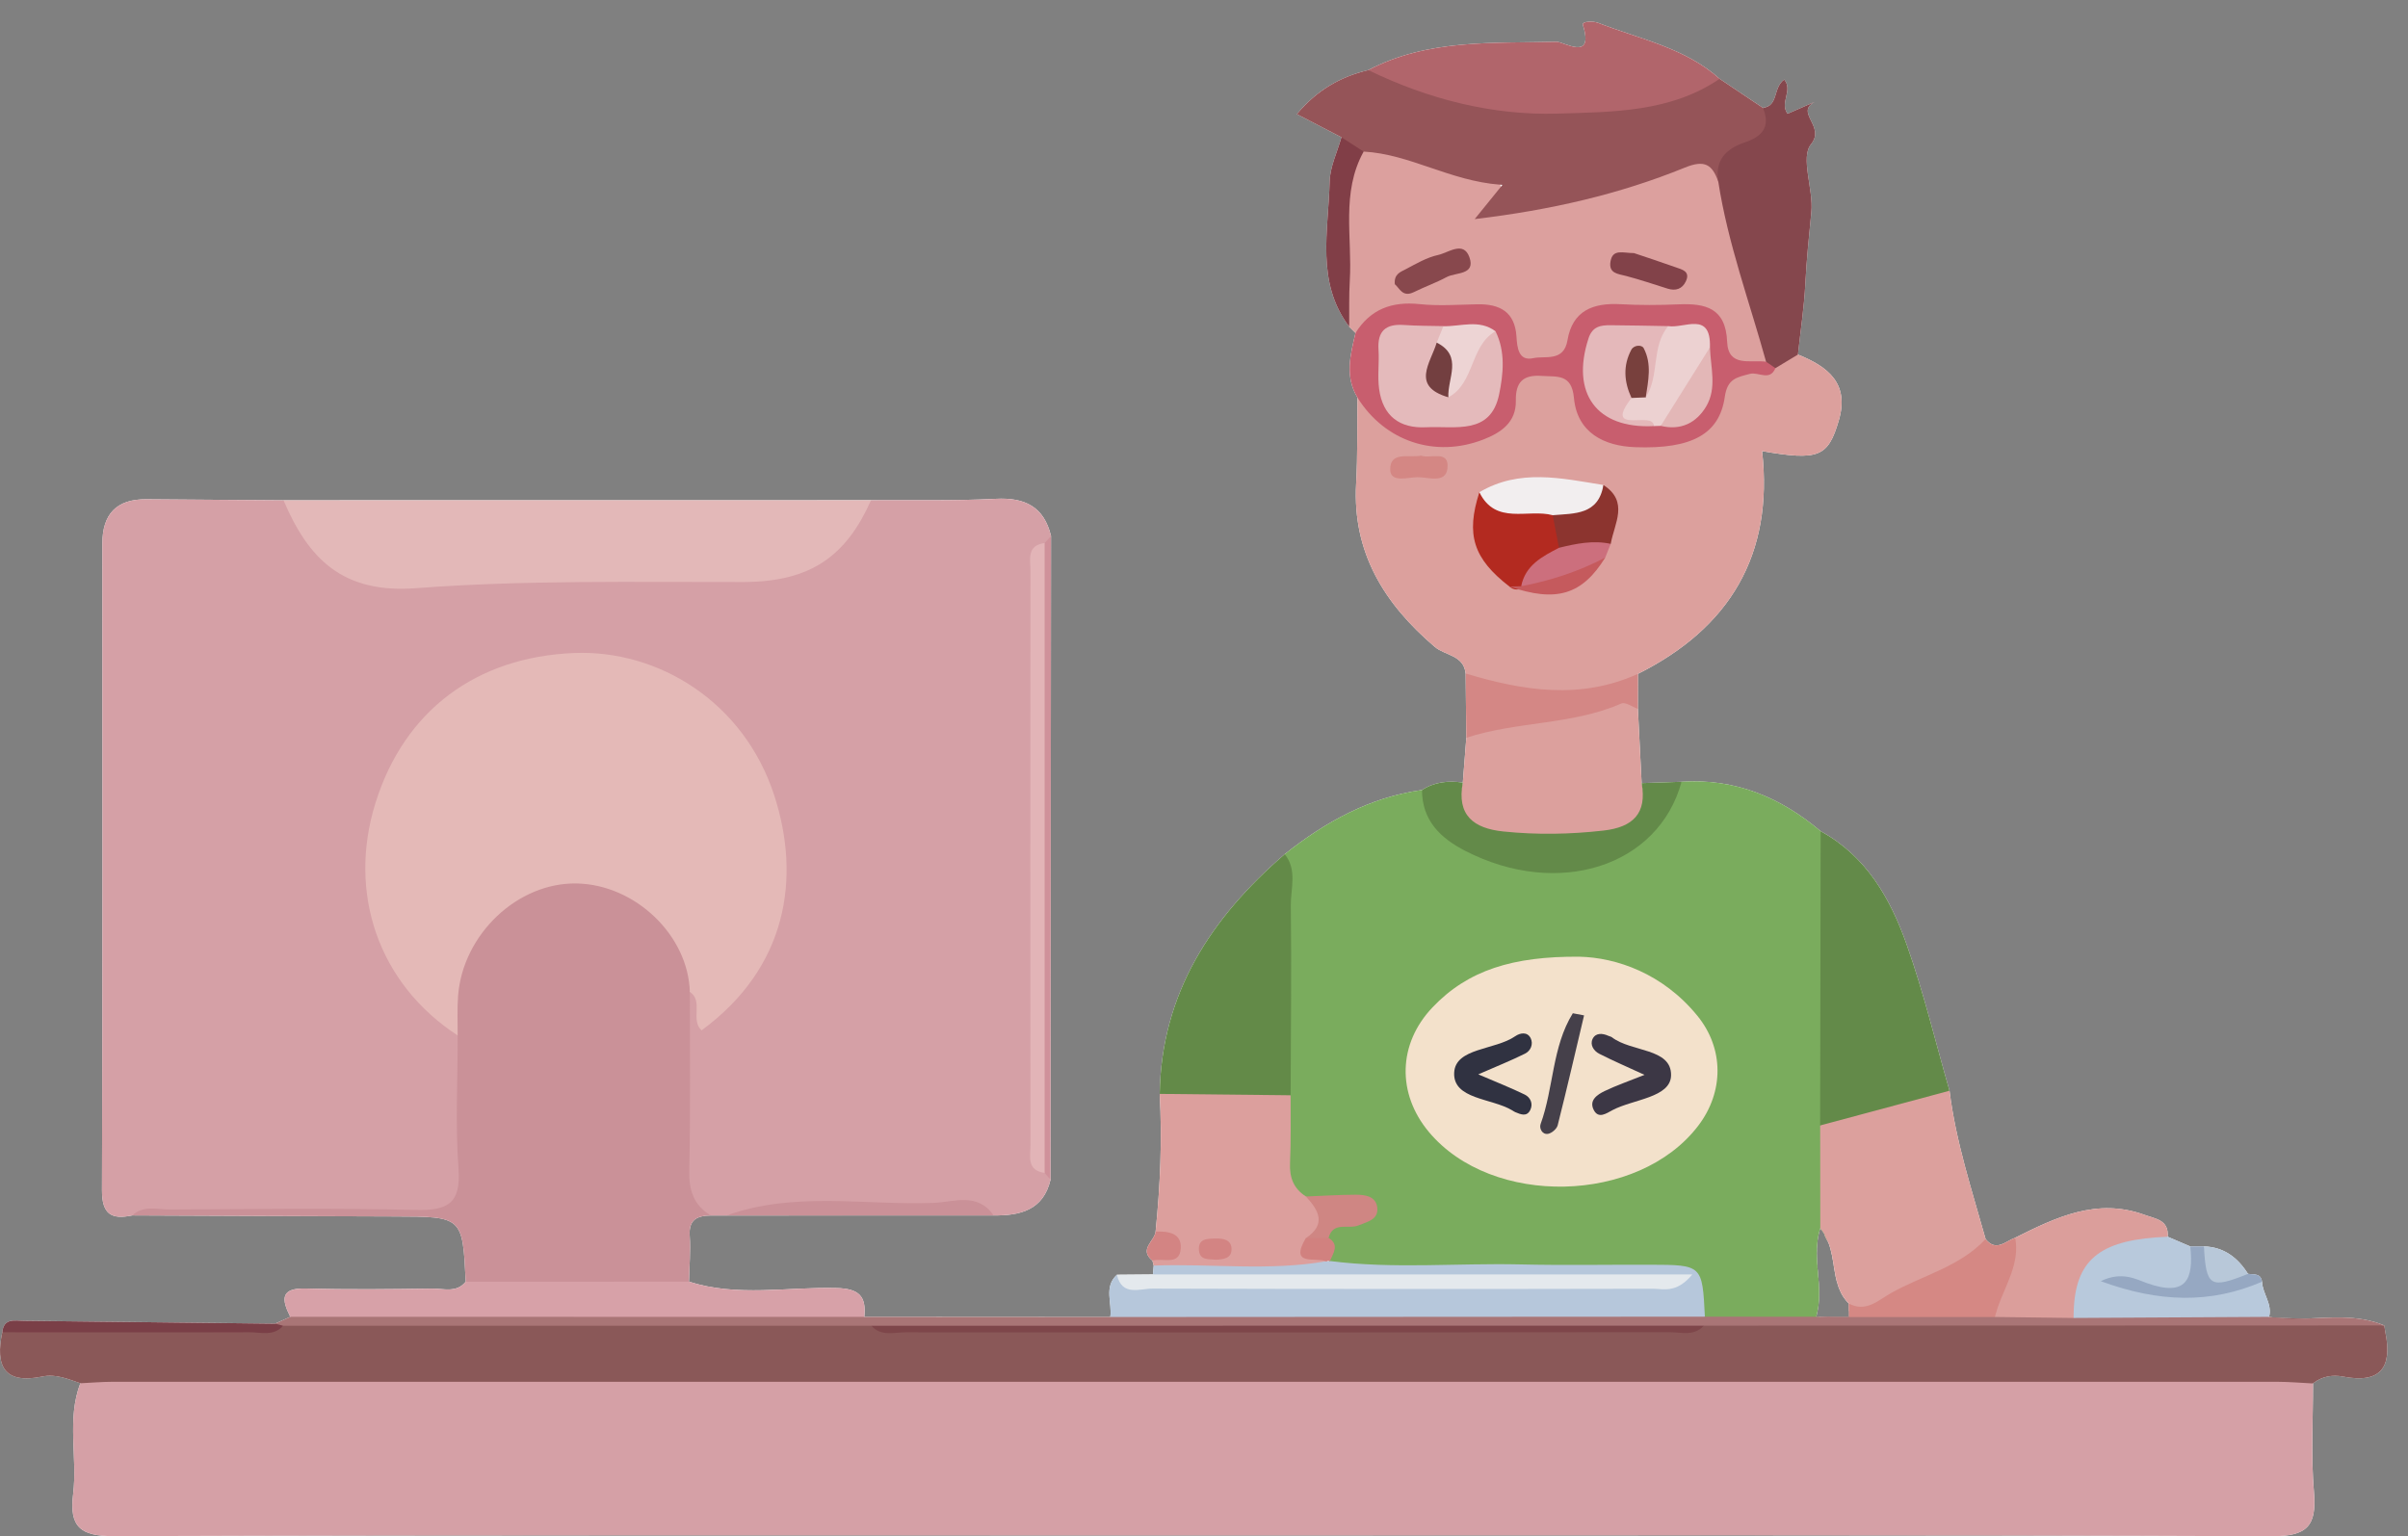 <?xml version="1.0" encoding="utf-8"?>
<!-- Generator: Adobe Illustrator 26.0.0, SVG Export Plug-In . SVG Version: 6.00 Build 0)  -->
<svg version="1.1" id="Capa_1" xmlns="http://www.w3.org/2000/svg" xmlns:xlink="http://www.w3.org/1999/xlink" x="0px" y="0px"
	 viewBox="0 0 618.65 394.76" style="enable-background:new 0 0 618.65 394.76;" xml:space="preserve">
<rect x="0" y="0" width="618.65" height="394.76" fill="#808080" stroke="none"/>
<style type="text/css">
	.st0{fill:none;}
	.st1{fill:#FFFFFF;}
	.st2{fill:#D5A0A6;}
	.st3{fill:#7AAC5D;}
	.st4{fill:#8A5858;}
	.st5{fill:#CA9198;}
	.st6{fill:#DCA09D;}
	.st7{fill:#DCA09E;}
	.st8{fill:#E3B8B8;}
	.st9{fill:#955458;}
	.st10{fill:#638A49;}
	.st11{fill:#DC9F9D;}
	.st12{fill:#638A48;}
	.st13{fill:#B6C7DB;}
	.st14{fill:#B1656B;}
	.st15{fill:#C85E6E;}
	.st16{fill:#D7A1A8;}
	.st17{fill:#85474D;}
	.st18{fill:#A97576;}
	.st19{fill:#DB9E9B;}
	.st20{fill:#B8C9DC;}
	.st21{fill:#E4E9ED;}
	.st22{fill:#D58884;}
	.st23{fill:#D48785;}
	.st24{fill:#CF919A;}
	.st25{fill:#813E47;}
	.st26{fill:#7A3F47;}
	.st27{fill:#96A8C2;}
	.st28{fill:#B8C8D9;}
	.st29{fill:#D38483;}
	.st30{fill:#E4B9B7;}
	.st31{fill:#E2B4B7;}
	.st32{fill:#F3E1CB;}
	.st33{fill:#CF8683;}
	.st34{fill:#D1817F;}
	.st35{fill:#7E464A;}
	.st36{fill:#B32A20;}
	.st37{fill:#F2EEEF;}
	.st38{fill:#8C342F;}
	.st39{fill:#CC6F7D;}
	.st40{fill:#D48784;}
	.st41{fill:#C55A5D;}
	.st42{fill:#88484D;}
	.st43{fill:#824249;}
	.st44{fill:#E4BABB;}
	.st45{fill:#E4B8BA;}
	.st46{fill:#ECD1D1;}
	.st47{fill:#E3B7B7;}
	.st48{fill:#EDD4D4;}
	.st49{fill:#3C3745;}
	.st50{fill:#303241;}
	.st51{fill:#45404A;}
	.st52{fill:#733F40;}
	.st53{fill:#78403D;}
</style>
<g>
	<path class="st0" d="M618.65-72.72c0.01-6.37-1.25-7.63-7.63-7.62c-253.85,0.21-507.7,0.21-761.55,0
		c-6.37-0.01-7.63,1.25-7.62,7.62c0.22,156.37,0.22,312.73,0,469.09c-0.01,6.38,1.25,7.64,7.62,7.63
		c126.93-0.24,253.85-0.18,380.78-0.18c126.92,0,253.85-0.06,380.77,0.18c6.38,0.01,7.64-1.26,7.63-7.63
		C618.42,240.01,618.42,83.64,618.65-72.72z M601.93,353.74c-2.69-0.52-5.41-0.06-7.69,1.76c0.02,9.3-0.55,18.65,0.24,27.88
		c0.75,8.77-1.71,11.42-10.98,11.38c-90.5-0.38-181.01-0.22-271.52-0.22c-94.22,0-188.45-0.13-282.67,0.2
		c-8.66,0.03-11.55-2.37-10.52-10.79c1.16-9.45-1.69-19.18,1.85-28.5c-3.15-1.07-6.32-2.44-9.72-1.73
		c-10.02,2.1-12.14-2.83-10.34-11.38c0.39-3.75,3.25-2.96,5.57-2.94c21.51,0.22,43.02,0.48,64.54,0.73
		c1.29-0.58,2.59-1.17,3.89-1.75c-2.25-4.45-2.65-7.47,4.09-7.28c10.78,0.32,21.57,0.18,32.36,0.03c2.92-0.04,6.25,1.18,8.62-1.78
		c-0.8-16.76-0.8-16.72-18.23-16.76c-22.49-0.06-44.97-0.18-67.45-0.27c-5.37,1.14-7.79-0.32-7.77-6.5
		c0.19-55.38,0.11-110.75,0.1-166.13c0-7.53,3.59-11.46,11.28-11.39c11.75,0.1,23.51,0.18,35.26,0.26h0.01
		c50.31,0,100.63-0.01,150.94-0.02c10.68-0.08,21.38,0.19,32.03-0.36c7.51-0.38,12.39,2.02,14.2,9.55
		c-0.05,55.14-0.09,110.28-0.13,165.42c-1.86,7.86-7.81,9.23-14.63,9.18c-22.87,0-45.74,0-68.62,0.01h-4.01
		c-3.43,0.05-5.73,0.97-5.44,5.22c0.27,3.9-0.1,7.85-0.19,11.78c12.46,4,25.26,1.31,37.89,1.64c5.84,0.15,7.69,2.1,7.16,7.41
		c21.07,0.01,42.13,0.03,63.19,0.04h0.01c0.53-3.62-1.74-7.69,1.7-10.86c3.08-0.03,6.17-0.05,9.25-0.08
		c0.07-0.76,0.14-1.52,0.2-2.28c-0.11-0.42-0.21-0.84-0.32-1.26c-3.6-2.91,0.55-4.99,0.81-7.48c1.19-11.77,1.71-23.56,1.05-35.38
		c0.41-25.9,13.27-45.31,32.12-61.6c10.45-8.28,21.82-14.62,35.27-16.48c3.22-2.12,6.78-2.45,10.49-1.92
		c0.3-3.84,0.6-7.67,0.9-11.51c-0.06-5.51-0.12-11.01-0.18-16.52c-0.49-4.75-5.28-4.58-7.93-6.84
		c-12.93-11.04-21.18-24.18-20.2-41.94c0.41-7.35,0.25-14.73,0.35-22.1c-3.31-5.44-1.83-11.03-0.51-16.62
		c-0.54-0.53-1.08-1.06-1.62-1.6C338,72.5,341.31,59.34,341.6,46.7c0.09-3.83,1.97-7.62,3.03-11.43c-3.66-1.9-7.32-3.8-11.45-5.94
		c5.18-6.21,11.23-9.62,18.35-11.32c15.3-8.03,31.91-6.86,48.38-7.27c1.82-0.04,9.76,5.17,6.75-4.35c-0.29-0.92,2.56-1.05,3.98-0.5
		c10.66,4.17,22.25,6.36,31.16,14.36c3.7,2.48,7.41,4.97,11.11,7.46c4.09-0.47,2.51-5.14,5.48-7.27c2.34,2.81-1.25,5.91,0.86,8.79
		c2.22-0.97,4.6-2.01,6.98-3.05c-5.16,2.76,2.83,6.25-0.94,10.86c-2.82,3.45,0.65,11.55,0.07,17.46c-0.6,6.11-1.23,12.19-1.54,18.33
		c-0.31,6.11-1.24,12.19-1.9,18.28c7.66,3.09,13.31,7.37,10.48,16.97c-2.74,9.32-5.13,10.38-19.69,7.84
		c2.98,26.65-8.35,45.46-31.89,57.23c-0.01,3-0.01,6-0.02,9c0.32,6.36,0.64,12.72,0.96,19.08c3.42-0.11,6.84-0.23,10.26-0.34
		c13.74-0.91,25.41,3.99,35.73,12.7c11.75,6.4,17.92,17.31,22.12,29.17c4.35,12.27,7.38,24.99,10.99,37.52
		c1.61,13.06,5.74,25.52,9.27,38.11c2.69,3.38,5.1,0.56,7.6-0.34c10.49-5.23,20.97-10.33,33.22-5.88c2.93,1.06,6.27,1.31,5.96,5.63
		c1.94,0.83,3.88,1.66,5.81,2.49c1.17,0,2.33,0,3.5-0.01c5.14,0.16,8.68,2.88,11.32,7.05c1.45,0.24,3.3-0.24,3.61,2.03
		c0.13,3.1,2.7,5.72,1.81,9.03c0.38,0.07,0.77,0.12,1.15,0.17c2.34,0.08,4.69,0.18,7.03,0.3c7.19-0.16,14.45-1.2,21.41,1.73
		c0.1,0.59,0.18,1.19,0.29,1.78C614.67,351.41,611.59,355.62,601.93,353.74z"/>
	<path class="st1" d="M612.84,342.37c-0.11-0.59-0.19-1.19-0.29-1.78c-6.96-2.93-14.22-1.89-21.41-1.73
		c-2.34-0.12-4.69-0.22-7.03-0.3c-0.38-0.05-0.77-0.1-1.15-0.17c0.89-3.31-1.68-5.93-1.81-9.03c-0.31-2.27-2.16-1.79-3.61-2.03
		c-2.64-4.17-6.18-6.89-11.32-7.05c-1.17,0.01-2.33,0.01-3.5,0.01c-1.93-0.83-3.87-1.66-5.81-2.49c0.31-4.32-3.03-4.57-5.96-5.63
		c-12.25-4.45-22.73,0.65-33.22,5.88c-2.5,0.9-4.91,3.72-7.6,0.34c-3.53-12.59-7.66-25.05-9.27-38.11
		c-3.61-12.53-6.64-25.25-10.99-37.52c-4.2-11.86-10.37-22.77-22.12-29.17c-10.32-8.71-21.99-13.61-35.73-12.7
		c-3.42,0.11-6.84,0.23-10.26,0.34c-0.32-6.36-0.64-12.72-0.96-19.08c0.01-3,0.01-6,0.02-9c23.54-11.77,34.87-30.58,31.89-57.23
		c14.56,2.54,16.95,1.48,19.69-7.84c2.83-9.6-2.82-13.88-10.48-16.97c0.66-6.09,1.59-12.17,1.9-18.28
		c0.31-6.14,0.94-12.22,1.54-18.33c0.58-5.91-2.89-14.01-0.07-17.46c3.77-4.61-4.22-8.1,0.94-10.86c-2.38,1.04-4.76,2.08-6.98,3.05
		c-2.11-2.88,1.48-5.98-0.86-8.79c-2.97,2.13-1.39,6.8-5.48,7.27c-3.7-2.49-7.41-4.98-11.11-7.46c-8.91-8-20.5-10.19-31.16-14.36
		c-1.42-0.55-4.27-0.42-3.98,0.5c3.01,9.52-4.93,4.31-6.75,4.35c-16.47,0.41-33.08-0.76-48.38,7.27
		c-7.12,1.7-13.17,5.11-18.35,11.32c4.13,2.14,7.79,4.04,11.45,5.94c-1.06,3.81-2.94,7.6-3.03,11.43
		c-0.29,12.64-3.6,25.8,5.03,37.26c0.54,0.54,1.08,1.07,1.62,1.6c-1.32,5.59-2.8,11.18,0.51,16.62c-0.1,7.37,0.06,14.75-0.35,22.1
		c-0.98,17.76,7.27,30.9,20.2,41.94c2.65,2.26,7.44,2.09,7.93,6.84c0.06,5.51,0.12,11.01,0.18,16.52c-0.3,3.84-0.6,7.67-0.9,11.51
		c-3.71-0.53-7.27-0.2-10.49,1.92c-13.45,1.86-24.82,8.2-35.27,16.48c-18.85,16.29-31.71,35.7-32.12,61.6
		c0.66,11.82,0.14,23.61-1.05,35.38c-0.26,2.49-4.41,4.57-0.81,7.48c0.11,0.42,0.21,0.84,0.32,1.26c-0.06,0.76-0.13,1.52-0.2,2.28
		c-3.08,0.03-6.17,0.05-9.25,0.08c-3.44,3.17-1.17,7.24-1.7,10.86h-0.01c-21.06-0.01-42.12-0.03-63.19-0.04
		c0.53-5.31-1.32-7.26-7.16-7.41c-12.63-0.33-25.43,2.36-37.89-1.64c0.09-3.93,0.46-7.88,0.19-11.78c-0.29-4.25,2.01-5.17,5.44-5.22
		h4.01c22.88-0.01,45.75-0.01,68.62-0.01c6.82,0.05,12.77-1.32,14.63-9.18c0.04-55.14,0.08-110.28,0.13-165.42
		c-1.81-7.53-6.69-9.93-14.2-9.55c-10.65,0.55-21.35,0.28-32.03,0.36c-50.31,0.01-100.63,0.02-150.94,0.02h-0.01
		c-11.75-0.08-23.51-0.16-35.26-0.26c-7.69-0.07-11.28,3.86-11.28,11.39c0.01,55.38,0.09,110.75-0.1,166.13
		c-0.02,6.18,2.4,7.64,7.77,6.5c22.48,0.09,44.96,0.21,67.45,0.27c17.43,0.04,17.43,0,18.23,16.76c-2.37,2.96-5.7,1.74-8.62,1.78
		c-10.79,0.15-21.58,0.29-32.36-0.03c-6.74-0.19-6.34,2.83-4.09,7.28c-1.3,0.58-2.6,1.17-3.89,1.75
		c-21.52-0.25-43.03-0.51-64.54-0.73c-2.32-0.02-5.18-0.81-5.57,2.94c-1.8,8.55,0.32,13.48,10.34,11.38
		c3.4-0.71,6.57,0.66,9.72,1.73c-3.54,9.32-0.69,19.05-1.85,28.5c-1.03,8.42,1.86,10.82,10.52,10.79
		c94.22-0.33,188.45-0.2,282.67-0.2c90.51,0,181.02-0.16,271.52,0.22c9.27,0.04,11.73-2.61,10.98-11.38
		c-0.79-9.23-0.22-18.58-0.24-27.88c2.28-1.82,5-2.28,7.69-1.76C611.59,355.62,614.67,351.41,612.84,342.37z M466.61,338.27
		c0.03-0.05,0.05-0.1,0.06-0.15c0.02-0.03,0.03-0.07,0.04-0.1v-0.03c0.03-0.07,0.04-0.15,0.06-0.22s0.03-0.15,0.04-0.22
		c0.01-0.08,0.02-0.15,0.05-0.22c0.01-0.01,0.01-0.02,0.01-0.04c0,0,0.01-0.14,0.02-0.14h0.01c0-0.01,0-0.01,0-0.01
		c0-0.05,0.01-0.09,0.03-0.14c0.01-0.03,0.02-0.07,0.03-0.11c0-0.03,0.01-0.06,0.02-0.1c0.01-0.05,0.01-0.1,0.02-0.15
		c0-0.05,0.02-0.1,0.03-0.15c0.02-0.09,0.02-0.18,0.04-0.27c0.01-0.02,0.02-0.05,0.03-0.08c0.01-0.08,0.02-0.16,0.02-0.23
		c0.01-0.03,0.02-0.06,0.03-0.09c0-0.02-0.01-0.05,0-0.07c0.01-0.05,0.02-0.09,0.03-0.14c0.02-0.12,0.02-0.24,0.03-0.36
		c0-0.13,0.04-0.26,0.04-0.39c0-0.02,0.01-0.03,0.01-0.05c0-0.06,0-0.11,0.01-0.17c0.01-0.02,0.01-0.05,0.02-0.08
		c0-0.01,0-0.01,0-0.02c0,0,0,0,0-0.01c0-0.02,0-0.03,0-0.03c0-0.05,0.01-0.1,0.02-0.14c0-0.01-0.01-0.03-0.01-0.04
		c0.01-0.07,0.03-0.14,0.04-0.22V334c0-0.04-0.01-0.08,0-0.13c0-0.03,0-0.08,0.01-0.08c-0.02-0.25-0.01-0.52,0.01-0.77
		c0-0.03,0.01-0.06,0.01-0.09c0,0,0-0.01,0-0.02c-0.01-0.04-0.01-0.09-0.01-0.13c-0.02-0.13,0-0.26,0.02-0.39
		c0-0.03,0-0.07-0.01-0.1c-0.01-0.13-0.01-0.26-0.01-0.39c0-0.06,0.01-0.11,0.01-0.16c0-0.02,0.01-0.04,0.01-0.05
		c0-0.01,0-0.01,0-0.01c0-0.01,0-0.01,0-0.01c-0.01-0.03-0.02-0.07-0.03-0.11v-0.14c-0.01-0.09-0.02-0.17-0.02-0.26
		c0-0.07,0.01-0.13,0.02-0.18c0-0.02-0.01-0.03-0.01-0.05c0-0.13-0.02-0.26-0.03-0.38c-0.01-0.16-0.02-0.31-0.01-0.47
		c0-0.03,0-0.06-0.01-0.1c0-0.05,0-0.11-0.01-0.16c0-0.04,0.01-0.07,0.01-0.11c-0.01-0.05-0.03-0.09-0.03-0.14v-0.1c0,0,0,0,0-0.01
		c0-0.03,0-0.06-0.01-0.09c-0.01-0.14-0.03-0.27-0.05-0.41c-0.02-0.16-0.03-0.33-0.01-0.49h0.01c-0.01-0.05-0.02-0.09-0.03-0.14
		c-0.01-0.13-0.03-0.25-0.05-0.38c-0.03-0.26-0.04-0.52-0.05-0.79c0-0.04,0.01-0.08,0.01-0.12c-0.01-0.12-0.02-0.23-0.04-0.35
		c-0.01-0.08-0.02-0.15-0.03-0.23c-0.01-0.07-0.01-0.15-0.02-0.23c-0.01-0.14-0.05-0.29-0.06-0.44c0-0.17-0.02-0.36,0.01-0.53
		c-0.01-0.05-0.02-0.1-0.03-0.15v-0.16c-0.02-0.12-0.04-0.23-0.04-0.34c-0.01-0.12-0.01-0.23-0.02-0.35
		c-0.01-0.08-0.01-0.17-0.01-0.26c0-0.03,0.01-0.06,0.01-0.08v-0.05c-0.01-0.02,0-0.03,0-0.05c-0.01-0.03-0.02-0.05-0.02-0.08
		c-0.01-0.03,0-0.06,0-0.09c0-0.01,0-0.01,0-0.02c0-0.03-0.01-0.07-0.02-0.1v-0.05c-0.01-0.05-0.01-0.09,0-0.14
		c0-0.02,0-0.04,0.01-0.06c-0.01-0.06-0.02-0.11-0.02-0.17c0.01-0.05,0.01-0.1,0.01-0.15c0-0.07-0.02-0.15-0.02-0.23
		c0-0.04,0.01-0.08,0.02-0.12c-0.01-0.02-0.02-0.03-0.02-0.05c0-0.21-0.03-0.41-0.02-0.62c0.01-0.09,0.02-0.18,0.02-0.27
		c0-0.04,0.01-0.09,0.01-0.13v-0.08c0,0,0-0.01,0-0.02c0-0.01,0-0.02,0-0.02v-0.21c-0.01-0.13-0.01-0.25-0.01-0.38
		c0.01-0.18,0.02-0.36,0.04-0.53c0-0.01,0-0.02,0.01-0.02c0-0.03,0-0.05,0.01-0.08v-0.06c0-0.07,0-0.14,0.01-0.21
		c0.01-0.08,0.02-0.16,0.03-0.25v-0.01c0-0.03-0.01-0.06,0-0.1c0.01-0.07,0.01-0.14,0.02-0.21s0.02-0.14,0.02-0.21
		c0,0,0,0,0.01-0.01c-0.01-0.04-0.01-0.09,0-0.13c0-0.03,0.01-0.05,0.01-0.07c0-0.05,0.01-0.1,0.02-0.15
		c0.01-0.04,0.01-0.08,0.01-0.13c0.01-0.07,0.03-0.13,0.04-0.2v-0.04c0-0.03,0.01-0.07,0.02-0.11c0.02-0.17,0.07-0.34,0.09-0.51
		c0-0.02,0.01-0.04,0.01-0.06v-0.03c0.02-0.23,0.09-0.45,0.14-0.67c0,0.04-0.01,0.08-0.02,0.12c0.01-0.06,0.03-0.12,0.04-0.17
		c0-0.03,0.01-0.07,0.01-0.1c0,0,0,0,0-0.01c0.01-0.04,0.02-0.09,0.03-0.13c0.01-0.01,0.01-0.02,0.01-0.03
		c0.01-0.04,0.02-0.08,0.03-0.12c0-0.02,0.01-0.04,0.02-0.06v-0.01c0.01-0.03,0.02-0.06,0.02-0.09c0.01-0.03,0.03-0.06,0.03-0.1
		c0.01-0.04,0.01-0.07,0.03-0.1c0-0.03,0.01-0.06,0.02-0.1c0-0.03,0.01-0.06,0.03-0.08c0,0,0,0-0.01,0
		c0.01-0.02,0.02-0.04,0.02-0.06c0-0.02,0.01-0.04,0.01-0.05c0.01-0.04,0.02-0.07,0.03-0.1v-0.01c0.01,0,0.01-0.02,0.02-0.03
		c0-0.01,0-0.03,0.01-0.05c0-0.01,0.01-0.02,0.01-0.03v-0.01c0,0,0-0.01,0.01-0.01v-0.05c0.01,0,0.01-0.01,0.01-0.02
		c0.01,0,0.01-0.01,0.01-0.01c0.01,0.01,0.02,0.02,0.03,0.03c0,0.01,0.01,0.02,0.01,0.02c0.01,0.01,0.01,0.01,0.01,0.01
		c0.01,0.01,0.01,0.02,0.02,0.03c0.03,0.03,0.05,0.07,0.08,0.1c0.03,0.03,0.05,0.06,0.08,0.09c0.02,0.04,0.05,0.07,0.08,0.1
		c0,0.03,0.03,0.04,0.04,0.06c0.01,0.01,0.01,0.02,0.02,0.04c0.01,0.01,0.02,0.02,0.03,0.03c0.05,0.04,0.07,0.1,0.11,0.15
		c0.03,0.04,0.07,0.09,0.1,0.13c0.02,0.01,0.04,0.03,0.05,0.05c0.01,0,0,0.01,0.01,0.02c0.02,0.03,0.03,0.05,0.04,0.07
		c0.01,0.02,0.02,0.04,0.04,0.06c0.01,0.01,0.02,0.03,0.03,0.04c0.02,0.03,0.04,0.06,0.05,0.09c0.01,0.01,0.01,0.01,0.01,0.02
		c0.01,0.02,0.03,0.03,0.03,0.04c0.02,0.04,0.04,0.07,0.06,0.1c0.01,0.01,0.02,0.03,0.03,0.05c0.02,0.03,0.03,0.05,0.05,0.08h0.01
		c0.01,0.01,0.01,0.02,0.01,0.03c0.01,0.01,0.02,0.02,0.02,0.03c0.01,0.02,0.01,0.04,0.01,0.06c0.07,0.19,0.13,0.39,0.2,0.57
		c0.09,0.23,0.21,0.45,0.33,0.66c0.07,0.11,0.13,0.22,0.18,0.34c0.06,0.09,0.12,0.19,0.17,0.29c0.12,0.24,0.23,0.48,0.33,0.73
		c0,0-0.01,0-0.02,0c0.07,0.16,0.11,0.32,0.17,0.48c0.06,0.18,0.09,0.36,0.15,0.53c0.06,0.17,0.08,0.35,0.14,0.53
		c0.02,0.08,0.04,0.16,0.06,0.24c0.02,0.09,0.05,0.17,0.06,0.27c0,0-0.01,0-0.02,0c0.05,0.17,0.1,0.34,0.14,0.52
		c0.02,0.09,0.05,0.18,0.07,0.27c0.02,0.1,0.02,0.2,0.04,0.29v0.01h-0.01c0.04,0.11,0.06,0.23,0.08,0.34
		c0.02,0.12,0.04,0.24,0.06,0.37c0.02,0.12,0.05,0.24,0.08,0.37c0.01,0.06,0.01,0.12,0.02,0.19c0.01,0.04,0.02,0.08,0.02,0.12h0.01
		v0.01h-0.01c0,0.01,0,0.01,0,0.02h0.01c0,0.08,0.02,0.15,0.04,0.23c0.02,0.08,0.03,0.16,0.04,0.24c0.01,0.08,0.03,0.16,0.04,0.24
		c0.02,0.07,0.04,0.14,0.04,0.22c0,0-0.02,0-0.02,0.01c0.02,0.05,0.04,0.11,0.04,0.17c0.02,0.12,0.03,0.24,0.05,0.36
		s0.04,0.24,0.06,0.36c0.01,0.06,0.02,0.12,0.04,0.18c0.01,0.04,0.01,0.08,0.01,0.12c0.01,0.03,0.02,0.07,0.03,0.1h-0.01
		c0,0.04,0.01,0.07,0.02,0.1c0.01,0.08,0.04,0.16,0.05,0.25c0,0,0,0.01,0.01,0.01c0.03,0.12,0.04,0.23,0.05,0.35
		s0.04,0.24,0.06,0.35c0.03,0.12,0.04,0.24,0.07,0.36c0.02,0.11,0.06,0.22,0.08,0.33h-0.01c0,0,0,0.01,0.01,0.01
		c0.02,0.06,0.02,0.12,0.04,0.18c0.01,0.04,0.03,0.08,0.03,0.12c0.01,0.04,0.02,0.07,0.03,0.11v0.01c0.01,0.01,0.01,0.02,0.01,0.03
		c0,0,0,0-0.01,0c0.01,0.01,0,0.02,0,0.04c0.04,0.08,0.05,0.17,0.07,0.26c0.03,0.12,0.07,0.24,0.1,0.36
		c0.04,0.13,0.08,0.25,0.13,0.37c0.03,0.08,0.07,0.17,0.06,0.25l-0.01,0.01c0.02,0.06,0.05,0.12,0.07,0.19
		c0.06,0.15,0.11,0.3,0.16,0.46c0.09,0.28,0.19,0.59,0.36,0.84c0,0-0.01,0-0.02,0c0.02,0.05,0.04,0.1,0.05,0.15
		c0.01,0.02,0.02,0.04,0.03,0.06c0.02,0.06,0.06,0.11,0.09,0.17c0.03,0.05,0.05,0.11,0.08,0.16c0.03,0.08,0.09,0.16,0.1,0.25
		c0.03,0.03,0.05,0.07,0.07,0.11c0.07,0.16,0.17,0.29,0.26,0.44l-0.01,0.01c0.07,0.1,0.15,0.2,0.21,0.31l-0.01,0.01
		c0.04,0.04,0.06,0.1,0.1,0.15c0.05,0.06,0.09,0.12,0.13,0.17c0.04,0.06,0.08,0.12,0.12,0.17c0.03,0.04,0.05,0.09,0.08,0.13
		c0.06,0.04,0.12,0.09,0.13,0.17c0.01,0.02,0.03,0.04,0.05,0.06c0.03,0.04,0.06,0.07,0.1,0.11h-0.01c0.01,0.01,0.03,0.02,0.03,0.03
		c0.07,0.1,0.15,0.18,0.23,0.27c0.08,0.09,0.16,0.18,0.25,0.28c0.03,0.04,0.08,0.07,0.12,0.11c0.03,0.04,0.05,0.08,0.09,0.11
		c0,0,0,0,0,0.01h0.01c0,0.01,0,0.01,0,0.02H475c-0.02,0.1,0,0.19-0.01,0.3v0.09c0.01,0.15,0.02,0.3,0.03,0.45H475v0.07
		c0,0.03,0,0.06-0.01,0.1c0.01,0.03,0.01,0.07,0.01,0.11c0.03,0.11,0.03,0.22,0.02,0.33c0,0.1,0.01,0.2-0.02,0.3
		c0.01,0.03,0.01,0.06,0.02,0.09c0,0.02,0.01,0.05,0.01,0.07v0.03c0,0.01,0,0.03-0.01,0.04c0.01,0.01,0,0.02,0,0.03v0.01
		c0,0.03,0.01,0.06,0.01,0.09c0.01,0.15,0.01,0.3,0,0.45c0,0.15,0.02,0.3,0.01,0.45c0,0.07-0.01,0.15,0,0.22v0.03
		c0,0.07,0.01,0.13,0,0.19c0,0.01-0.13,0.01-0.15,0.01h-0.35c-0.02,0-0.1,0-0.18-0.01c0,0,0,0,0,0.01c0,0.02-1-0.01-1,0
		c0-0.01,0-0.01,0-0.02c-0.14,0.01-0.35,0-0.37,0c-0.04,0-0.5,0-0.5,0s0,0,0-0.01h-0.04c-0.11,0.01-0.23,0.01-0.35,0.01
		c-0.08,0-0.16-0.01-0.24-0.01c-0.02,0-0.12,0.01-0.14,0.01h-0.71c0,0-0.14,0-0.14-0.01c0,0,0,0,0-0.01h-0.54
		c0.02,0-0.15,0.01-0.15,0c0,0,0,0,0-0.01c-0.22,0-0.42,0-0.42,0h-0.32c-0.27,0-0.58,0-0.58-0.01c-0.11,0.01-0.22,0.01-0.33,0.01
		c-0.12,0-0.24,0-0.35-0.01h-0.68c0,0-0.14,0-0.14-0.01h-0.28c0,0-0.03,0-0.07,0c-0.08,0-0.17,0.01-0.26,0c-0.03,0-0.06,0-0.09-0.01
		c-0.01,0-0.01,0-0.01,0c-0.01,0-0.01-0.01-0.01-0.01c-0.01,0.01-0.03,0.01-0.04,0.01s-0.01,0-0.01,0S466.61,338.31,466.61,338.27
		L466.61,338.27z"/>
	<path class="st0" d="M475.04,338c0,0.07-0.01,0.15,0,0.22v0.03c0,0.07,0.01,0.13,0,0.19c0,0.01-0.13,0.01-0.15,0.01h-0.35
		c-0.02,0-0.1,0-0.18-0.01c0,0,0,0,0,0.01c0,0.02-1-0.01-1,0c0-0.01,0-0.01,0-0.02c-0.14,0.01-0.35,0-0.37,0c-0.04,0-0.5,0-0.5,0
		s0,0,0-0.01h-0.04c-0.11,0.01-0.23,0.01-0.35,0.01c-0.08,0-0.16-0.01-0.24-0.01c-0.02,0-0.12,0.01-0.14,0.01h-0.71
		c0,0-0.14,0-0.14-0.01c0,0,0,0,0-0.01h-0.54c0.02,0-0.15,0.01-0.15,0c0,0,0,0,0-0.01c-0.22,0-0.42,0-0.42,0h-0.32
		c-0.27,0-0.58,0-0.58-0.01c-0.11,0.01-0.22,0.01-0.33,0.01c-0.12,0-0.24,0-0.35-0.01h-0.68c0,0-0.14,0-0.14-0.01h-0.28
		c0,0-0.03,0-0.07,0c-0.08,0-0.17,0.01-0.26,0c-0.03,0-0.06,0-0.09-0.01c-0.01,0-0.01,0-0.01,0c-0.01,0-0.01-0.01-0.01-0.01
		c-0.01,0.01-0.03,0.01-0.04,0.01s-0.01,0-0.01,0s0.02-0.06,0.03-0.1h-0.01c0.03-0.05,0.05-0.1,0.06-0.15
		c0.02-0.03,0.03-0.07,0.04-0.1v-0.03c0.03-0.07,0.04-0.15,0.06-0.22s0.03-0.15,0.04-0.22c0.01-0.08,0.02-0.15,0.05-0.22
		c0.01-0.01,0.01-0.02,0.01-0.04c0,0,0.01-0.14,0.02-0.14h0.01c0-0.01,0-0.01,0-0.01c0-0.05,0.01-0.09,0.03-0.14
		c0.01-0.03,0.02-0.07,0.03-0.11c0-0.03,0.01-0.06,0.02-0.1c0.01-0.05,0.01-0.1,0.02-0.15c0-0.05,0.02-0.1,0.03-0.15
		c0.02-0.09,0.02-0.18,0.04-0.27c0.01-0.02,0.02-0.05,0.03-0.08c0.01-0.08,0.02-0.16,0.02-0.23c0.01-0.03,0.02-0.06,0.03-0.09
		c0-0.02-0.01-0.05,0-0.07c0.01-0.05,0.02-0.09,0.03-0.14c0.02-0.12,0.02-0.24,0.03-0.36c0-0.13,0.04-0.26,0.04-0.39
		c0-0.02,0.01-0.03,0.01-0.05c0-0.06,0-0.11,0.01-0.17c0.01-0.02,0.01-0.05,0.02-0.08c0-0.01,0-0.01,0-0.02c0,0,0,0,0-0.01
		c0-0.02,0-0.03,0-0.03c0-0.05,0.01-0.1,0.02-0.14c0-0.01-0.01-0.03-0.01-0.04c0.01-0.07,0.03-0.14,0.04-0.22V334
		c0-0.04-0.01-0.08,0-0.13c0-0.03,0-0.08,0.01-0.08c-0.02-0.25-0.01-0.52,0.01-0.77c0-0.03,0.01-0.06,0.01-0.09c0,0,0-0.01,0-0.02
		c-0.01-0.04-0.01-0.09-0.01-0.13c-0.02-0.13,0-0.26,0.02-0.39c0-0.03,0-0.07-0.01-0.1c-0.01-0.13-0.01-0.26-0.01-0.39
		c0-0.06,0.01-0.11,0.01-0.16c0-0.02,0.01-0.04,0.01-0.05c0-0.01,0-0.01,0-0.01c0-0.01,0-0.01,0-0.01
		c-0.01-0.03-0.02-0.07-0.03-0.11v-0.14c-0.01-0.09-0.02-0.17-0.02-0.26c0-0.07,0.01-0.13,0.02-0.18c0-0.02-0.01-0.03-0.01-0.05
		c0-0.13-0.02-0.26-0.03-0.38c-0.01-0.16-0.02-0.31-0.01-0.47c0-0.03,0-0.06-0.01-0.1c0-0.05,0-0.11-0.01-0.16
		c0-0.04,0.01-0.07,0.01-0.11c-0.01-0.05-0.03-0.09-0.03-0.14v-0.1c0,0,0,0,0-0.01c0-0.03,0-0.06-0.01-0.09
		c-0.01-0.14-0.03-0.27-0.05-0.41c-0.02-0.16-0.03-0.33-0.01-0.49h0.01c-0.01-0.05-0.02-0.09-0.03-0.14
		c-0.01-0.13-0.03-0.25-0.05-0.38c-0.03-0.26-0.04-0.52-0.05-0.79c0-0.04,0.01-0.08,0.01-0.12c-0.01-0.12-0.02-0.23-0.04-0.35
		c-0.01-0.08-0.02-0.15-0.03-0.23c-0.01-0.07-0.01-0.15-0.02-0.23c-0.01-0.14-0.05-0.29-0.06-0.44c0-0.17-0.02-0.36,0.01-0.53
		c-0.01-0.05-0.02-0.1-0.03-0.15v-0.16c-0.02-0.12-0.04-0.23-0.04-0.34c-0.01-0.12-0.01-0.23-0.02-0.35
		c-0.01-0.08-0.01-0.17-0.01-0.26c0-0.03,0.01-0.06,0.01-0.08v-0.05c-0.01-0.02,0-0.03,0-0.05c-0.01-0.03-0.02-0.05-0.02-0.08
		c-0.01-0.03,0-0.06,0-0.09c0-0.01,0-0.01,0-0.02c0-0.03-0.01-0.07-0.02-0.1v-0.05c-0.01-0.05-0.01-0.09,0-0.14
		c0-0.02,0-0.04,0.01-0.06c-0.01-0.06-0.02-0.11-0.02-0.17c0.01-0.05,0.01-0.1,0.01-0.15c0-0.07-0.02-0.15-0.02-0.23
		c0-0.04,0.01-0.08,0.02-0.12c-0.01-0.02-0.02-0.03-0.02-0.05c0-0.21-0.03-0.41-0.02-0.62c0.01-0.09,0.02-0.18,0.02-0.27
		c0-0.04,0.01-0.09,0.01-0.13v-0.08c0,0,0-0.01,0-0.02c0-0.01,0-0.02,0-0.02v-0.21c-0.01-0.13-0.01-0.25-0.01-0.38
		c0.01-0.18,0.02-0.36,0.04-0.53c0-0.01,0-0.02,0.01-0.02c0-0.03,0-0.05,0.01-0.08v-0.06c0-0.07,0-0.14,0.01-0.21
		c0.01-0.08,0.02-0.16,0.03-0.25v-0.01c0-0.03-0.01-0.06,0-0.1c0.01-0.07,0.01-0.14,0.02-0.21s0.02-0.14,0.02-0.21
		c0,0,0,0,0.01-0.01c-0.01-0.04-0.01-0.09,0-0.13c0-0.03,0.01-0.05,0.01-0.07c0-0.05,0.01-0.1,0.02-0.15
		c0.01-0.04,0.01-0.08,0.01-0.13c0.01-0.07,0.03-0.13,0.04-0.2v-0.04c0-0.03,0.01-0.07,0.02-0.11c0.02-0.17,0.07-0.34,0.09-0.51
		c0-0.02,0.01-0.04,0.01-0.06v-0.03c0.02-0.23,0.09-0.45,0.14-0.67c0,0.04-0.01,0.08-0.02,0.12c0.01-0.06,0.03-0.12,0.04-0.17
		c0-0.03,0.01-0.07,0.01-0.1c0,0,0,0,0-0.01c0.01-0.04,0.02-0.09,0.03-0.13c0.01-0.01,0.01-0.02,0.01-0.03
		c0.01-0.04,0.02-0.08,0.03-0.12c0-0.02,0.01-0.04,0.02-0.06v-0.01c0.01-0.03,0.02-0.06,0.02-0.09c0.01-0.03,0.03-0.06,0.03-0.1
		c0.01-0.04,0.01-0.07,0.03-0.1c0-0.03,0.01-0.06,0.02-0.1c0-0.03,0.01-0.06,0.03-0.08c0,0,0,0-0.01,0
		c0.01-0.02,0.02-0.04,0.02-0.06c0-0.02,0.01-0.04,0.01-0.05c0.01-0.04,0.02-0.07,0.03-0.1v-0.01c0.01,0,0.01-0.02,0.02-0.03
		c0-0.01,0-0.03,0.01-0.05c0-0.01,0.01-0.02,0.01-0.03v-0.01c0,0,0-0.01,0.01-0.01v-0.05c0.01,0,0.01-0.01,0.01-0.02
		c0.01,0,0.01-0.01,0.01-0.01c0.01,0.01,0.02,0.02,0.03,0.03c0,0.01,0.01,0.02,0.01,0.02c0.01,0.01,0.01,0.01,0.01,0.01
		c0.01,0.01,0.01,0.02,0.02,0.03c0.03,0.03,0.05,0.07,0.08,0.1c0.03,0.03,0.05,0.06,0.08,0.09c0.02,0.04,0.05,0.07,0.08,0.1
		c0,0.03,0.03,0.04,0.04,0.06c0.01,0.01,0.01,0.02,0.02,0.04c0.01,0.01,0.02,0.02,0.03,0.03c0.05,0.04,0.07,0.1,0.11,0.15
		c0.03,0.04,0.07,0.09,0.1,0.13c0.02,0.01,0.04,0.03,0.05,0.05c0.01,0,0,0.01,0.01,0.02c0.02,0.03,0.03,0.05,0.04,0.07
		c0.01,0.02,0.02,0.04,0.04,0.06c0.01,0.01,0.02,0.03,0.03,0.04c0.02,0.03,0.04,0.06,0.05,0.09c0.01,0.01,0.01,0.01,0.01,0.02
		c0.01,0.02,0.03,0.03,0.03,0.04c0.02,0.04,0.04,0.07,0.06,0.1c0.01,0.01,0.02,0.03,0.03,0.05c0.02,0.03,0.03,0.05,0.05,0.08h0.01
		c0.01,0.01,0.01,0.02,0.01,0.03c0.01,0.01,0.02,0.02,0.02,0.03c0.01,0.02,0.01,0.04,0.01,0.06c0.07,0.19,0.13,0.39,0.2,0.57
		c0.09,0.23,0.21,0.45,0.33,0.66c0.07,0.11,0.13,0.22,0.18,0.34c0.05,0.12,0.11,0.23,0.17,0.35v-0.06c0.12,0.24,0.23,0.48,0.33,0.73
		c0,0-0.01,0-0.02,0c0.07,0.16,0.11,0.32,0.17,0.48c0.06,0.18,0.09,0.36,0.15,0.53c0.06,0.17,0.08,0.35,0.14,0.53
		c0.02,0.08,0.04,0.16,0.06,0.24c0.02,0.09,0.05,0.17,0.06,0.27c0,0-0.01,0-0.02,0c0.05,0.17,0.1,0.34,0.14,0.52
		c0.02,0.09,0.05,0.18,0.07,0.27c0.02,0.1,0.02,0.2,0.04,0.29v0.01h-0.01c0.04,0.11,0.06,0.23,0.08,0.34
		c0.02,0.12,0.04,0.24,0.06,0.37c0.02,0.12,0.05,0.24,0.08,0.37c0.01,0.06,0.01,0.12,0.02,0.19c0.01,0.04,0.02,0.08,0.02,0.12h0.01
		v0.01h-0.01c0,0.01,0,0.01,0,0.02h0.01c0,0.08,0.02,0.15,0.04,0.23c0.02,0.08,0.03,0.16,0.04,0.24c0.01,0.08,0.03,0.16,0.04,0.24
		c0.02,0.07,0.04,0.14,0.04,0.22c0,0-0.02,0-0.02,0.01c0.02,0.05,0.04,0.11,0.04,0.17c0.02,0.12,0.03,0.24,0.05,0.36
		s0.04,0.24,0.06,0.36c0.01,0.06,0.02,0.12,0.04,0.18c0.01,0.04,0.01,0.08,0.01,0.12c0.01,0.03,0.02,0.07,0.03,0.1h-0.01
		c0,0.04,0.01,0.07,0.02,0.1c0.01,0.08,0.04,0.16,0.05,0.25c0,0,0,0.01,0.01,0.01c0.03,0.12,0.04,0.23,0.05,0.35
		s0.04,0.24,0.06,0.35c0.03,0.12,0.04,0.24,0.07,0.36c0.02,0.11,0.06,0.22,0.08,0.33h-0.01c0,0,0,0.01,0.01,0.01
		c0.02,0.06,0.02,0.12,0.04,0.18c0.01,0.04,0.03,0.08,0.03,0.12c0.01,0.04,0.02,0.07,0.03,0.11v0.01c0.01,0.01,0.01,0.02,0.01,0.03
		c0,0,0,0-0.01,0c0.01,0.01,0,0.02,0,0.04c0.04,0.08,0.05,0.17,0.07,0.26c0.03,0.12,0.07,0.24,0.1,0.36
		c0.04,0.13,0.08,0.25,0.13,0.37c0.03,0.08,0.07,0.17,0.06,0.25l-0.01,0.01c0.02,0.06,0.05,0.12,0.07,0.19
		c0.06,0.15,0.11,0.3,0.16,0.46c0.09,0.28,0.19,0.59,0.36,0.84c0,0-0.01,0-0.02,0c0.02,0.05,0.04,0.1,0.05,0.15
		c0.01,0.02,0.02,0.04,0.03,0.06c0.02,0.06,0.06,0.11,0.09,0.17c0.03,0.05,0.05,0.11,0.08,0.16c0.03,0.08,0.09,0.16,0.1,0.25
		c0.03,0.03,0.05,0.07,0.07,0.11c0.07,0.16,0.17,0.29,0.26,0.44l-0.01,0.01c0.07,0.1,0.15,0.2,0.21,0.31l-0.01,0.01
		c0.04,0.04,0.06,0.1,0.1,0.15c0.05,0.06,0.09,0.12,0.13,0.17c0.04,0.06,0.08,0.12,0.12,0.17c0.03,0.04,0.05,0.09,0.08,0.13
		c0.06,0.04,0.12,0.09,0.13,0.17c0.01,0.02,0.03,0.04,0.05,0.06c0.03,0.04,0.06,0.07,0.1,0.11h-0.01c0.01,0.01,0.03,0.02,0.03,0.03
		c0.07,0.1,0.15,0.18,0.23,0.27c0.08,0.09,0.16,0.18,0.25,0.28c0.03,0.04,0.08,0.07,0.12,0.11c0.03,0.04,0.05,0.08,0.09,0.11
		c0,0,0,0,0,0.01h0.01c0,0.01,0,0.01,0,0.02H475c-0.02,0.1,0,0.19-0.01,0.3v0.09c0.01,0.15,0.02,0.3,0.03,0.45H475v0.07
		c0,0.03,0,0.06-0.01,0.1c0.01,0.03,0.01,0.07,0.01,0.11v0.22c0,0.01,0,0.03,0.01,0.04c0,0.03,0,0.05,0.01,0.07
		c0,0.1,0.01,0.2-0.02,0.3c0.01,0.03,0.01,0.06,0.01,0.09h0.01c0,0.02,0.01,0.05,0.01,0.07h-0.01v0.07c0.01,0.01,0,0.02,0,0.03v0.01
		c0,0.03,0.01,0.06,0.01,0.09c0.01,0.15,0.01,0.3,0,0.45C475.03,337.7,475.05,337.85,475.04,338z"/>
	<path class="st2" d="M268.37,299.84c0.52,1.1,1.07,2.18,1.52,3.31c-1.86,7.86-7.81,9.23-14.63,9.18c-2.78-1.65-5.87-1.66-8.94-1.58
		c-19.89,0.55-39.85-1.43-59.68,1.59h-4.01c-5.34-1.07-8.02-4.44-8.02-9.77c0-15.14-1.3-30.31,0.76-45.4
		c0.43-0.78,1.15-1.91,1.86-2.37c0.04-0.03,0.08-0.06,0.12-0.08c0.41-0.23,0.82-0.2,1.14,0.31c5.06,8.13,7.62,1.57,10.22-1.68
		c16.98-21.29,13.08-53.67-7.72-70.83c-24.11-19.9-56.21-13.2-72.12,6.57c-17.73,22.05-16.47,50.18,3.71,70.34
		c1.22,1.22,2.56,2.34,3.77,3.57c0.43,0.44,0.85,0.9,1.23,1.38c1.02,1.27,1.83,2.7,2.21,4.48c1.37,11.45,0.72,22.93,0.52,34.39
		c-0.11,5.89-2.55,8.67-9.21,8.55c-22.64-0.4-45.29-0.18-67.93-0.12c-3.07,0-6.21-0.59-9.2,0.64c-5.37,1.14-7.79-0.32-7.77-6.5
		c0.19-55.38,0.11-110.75,0.1-166.13c0-7.53,3.59-11.46,11.28-11.39c11.75,0.1,23.51,0.18,35.26,0.26h0.01v0.01
		c2.53,1.84,5.01,3.76,6.46,6.58c5.34,10.45,13.86,13.3,25.32,13.12c31.6-0.5,63.21-0.14,94.8-1.63c5.61-0.27,10.14-1.97,13.73-6.5
		c3.25-4.11,6.07-8.67,10.63-11.6c10.68-0.08,21.38,0.19,32.03-0.36c7.51-0.38,12.39,2.02,14.2,9.55c-0.53,1.11-1.1,2.19-1.64,3.3
		c-0.17,0.35-0.33,0.7-0.49,1.06c-1.31,13.27-0.57,26.57-0.55,39.86c0.07,38.94-0.57,77.89,0.53,116.82
		C268.03,299.13,268.2,299.49,268.37,299.84z"/>
	<path class="st2" d="M583.5,394.76c-90.5-0.38-181.01-0.22-271.52-0.22c-94.22,0-188.45-0.13-282.67,0.2
		c-8.66,0.03-11.55-2.37-10.52-10.79c1.16-9.45-1.69-19.18,1.85-28.5c5.03-4.41,11.2-2.99,16.93-3
		c107.65-0.09,215.29-0.06,322.93-0.06c72.59,0,145.18-0.03,217.76,0.06c5.44,0.01,11.29-1.26,15.98,3.05
		c0.02,9.3-0.55,18.65,0.24,27.88C595.23,392.15,592.77,394.8,583.5,394.76z"/>
	<path class="st3" d="M470.39,288.46c0.11,8.92,0.35,17.84-0.26,26.75c-0.33,1.17-0.49,2.34-0.54,3.51v0.01c-0.01,0.1,0,0.19,0,0.29
		v0.06c-0.06-0.12-0.12-0.23-0.17-0.35c-0.05-0.12-0.11-0.23-0.18-0.34c-0.12-0.21-0.24-0.43-0.33-0.66
		c-0.07-0.18-0.13-0.38-0.2-0.57c0-0.02,0-0.04-0.01-0.06c0-0.01-0.01-0.02-0.02-0.03c0-0.01,0-0.02-0.01-0.03h-0.01
		c-0.02-0.03-0.03-0.05-0.05-0.08c-0.01-0.02-0.02-0.04-0.03-0.05c-0.02-0.03-0.04-0.06-0.06-0.1c0-0.01-0.02-0.02-0.03-0.04
		c0-0.01,0-0.01-0.01-0.02c-0.01-0.03-0.03-0.06-0.05-0.09c-0.01-0.01-0.02-0.03-0.03-0.04c-0.02-0.02-0.03-0.04-0.04-0.06
		c-0.01-0.02-0.02-0.04-0.04-0.07c-0.01-0.01,0-0.02-0.01-0.02c-0.01-0.02-0.03-0.04-0.05-0.05c-0.03-0.04-0.07-0.09-0.1-0.13
		c-0.04-0.05-0.06-0.11-0.11-0.15c-0.01-0.01-0.02-0.02-0.03-0.03c-0.01-0.02-0.01-0.03-0.02-0.04c-0.01-0.02-0.04-0.03-0.04-0.06
		c-0.03-0.03-0.06-0.06-0.08-0.1c-0.03-0.03-0.05-0.06-0.08-0.09c-0.03-0.03-0.05-0.07-0.08-0.1c-0.01-0.01-0.01-0.02-0.02-0.03
		c0,0,0,0-0.01-0.01c0,0-0.01-0.01-0.01-0.02c-0.01-0.01-0.02-0.02-0.03-0.03c0,0,0,0.01-0.01,0.01c0,0.01,0,0.02-0.01,0.02v0.05
		c-0.01,0-0.01,0.01-0.01,0.01v0.01c0,0.01-0.01,0.02-0.01,0.03c-0.01,0.02-0.01,0.04-0.01,0.05c-0.01,0.01-0.01,0.03-0.02,0.03
		v0.01c-0.01,0.03-0.02,0.06-0.03,0.1c0,0.01-0.01,0.03-0.01,0.05c0,0.02-0.01,0.04-0.02,0.06c0.01,0,0.01,0,0.01,0
		c-0.02,0.02-0.03,0.05-0.03,0.08c-0.01,0.04-0.02,0.07-0.02,0.1c-0.02,0.03-0.02,0.06-0.03,0.1c0,0.04-0.02,0.07-0.03,0.1
		c0,0.03-0.01,0.06-0.02,0.09v0.01c-0.01,0.02-0.02,0.04-0.02,0.06c-0.01,0.04-0.02,0.08-0.03,0.12c0,0.01,0,0.02-0.01,0.03
		c-0.01,0.04-0.02,0.09-0.03,0.13c0,0.01,0,0.01,0,0.01c0,0.03-0.01,0.07-0.01,0.1c-0.01,0.05-0.03,0.11-0.04,0.17
		c0.01-0.04,0.02-0.08,0.02-0.12c-0.05,0.22-0.12,0.44-0.14,0.67v0.03c0,0.02-0.01,0.04-0.01,0.06c-0.02,0.17-0.07,0.34-0.09,0.51
		c-0.01,0.04-0.02,0.08-0.02,0.11v0.04c-0.01,0.07-0.03,0.13-0.04,0.2c0,0.05,0,0.09-0.01,0.13c-0.01,0.05-0.02,0.1-0.02,0.15
		c0,0.02-0.01,0.04-0.01,0.07c-0.01,0.04-0.01,0.09,0,0.13c-0.01,0.01-0.01,0.01-0.01,0.01c0,0.07-0.01,0.14-0.02,0.21
		s-0.01,0.14-0.02,0.21c-0.01,0.04,0,0.07,0,0.1v0.01c-0.01,0.09-0.02,0.17-0.03,0.25c-0.01,0.07-0.01,0.14-0.01,0.21v0.06
		c-0.01,0.03-0.01,0.05-0.01,0.08c-0.01,0-0.01,0.01-0.01,0.02c-0.02,0.17-0.03,0.35-0.04,0.53c0,0.13,0,0.25,0.01,0.38v0.21
		c0,0,0,0.01,0,0.02c0,0.01,0,0.02,0,0.02v0.08c0,0.04-0.01,0.09-0.01,0.13c0,0.09-0.01,0.18-0.02,0.27
		c-0.01,0.21,0.02,0.41,0.02,0.62c0,0.02,0.01,0.03,0.02,0.05c-0.01,0.04-0.02,0.08-0.02,0.12c0,0.08,0.02,0.16,0.02,0.23
		c0,0.05,0,0.1-0.01,0.15c0,0.06,0.01,0.11,0.02,0.17c-0.01,0.02-0.01,0.04-0.01,0.06c-0.01,0.05-0.01,0.09,0,0.14v0.05
		c0.01,0.03,0.02,0.07,0.02,0.1c0,0.01,0,0.01,0,0.02c0,0.03-0.01,0.06,0,0.09c0,0.03,0.01,0.05,0.02,0.08c0,0.02-0.01,0.03,0,0.05
		v0.05c0,0.02-0.01,0.05-0.01,0.08c0,0.09,0,0.18,0.01,0.26c0.01,0.12,0.01,0.23,0.02,0.35c0,0.11,0.02,0.22,0.04,0.34v0.16
		c0.01,0.05,0.02,0.1,0.03,0.15c-0.03,0.17-0.01,0.36-0.01,0.53c0.01,0.15,0.05,0.3,0.06,0.44c0.01,0.08,0.01,0.16,0.02,0.23
		c0.01,0.08,0.02,0.15,0.03,0.23c0.02,0.12,0.03,0.23,0.04,0.35c0,0.04-0.01,0.08-0.01,0.12c0.01,0.27,0.02,0.53,0.05,0.79
		c0.02,0.13,0.04,0.25,0.05,0.38c0.01,0.05,0.02,0.09,0.03,0.14h-0.01c-0.02,0.16-0.01,0.33,0.01,0.49
		c0.02,0.14,0.04,0.27,0.05,0.41c0.01,0.03,0.01,0.06,0.01,0.09c0,0.01,0,0.01,0,0.01v0.1c0,0.05,0.02,0.09,0.03,0.14
		c0,0.04-0.01,0.07-0.01,0.11c0.01,0.05,0.01,0.11,0.01,0.16c0.01,0.04,0.01,0.07,0.01,0.1c-0.01,0.16,0,0.31,0.01,0.47
		c0.01,0.12,0.03,0.25,0.03,0.38c0,0.02,0.01,0.03,0.01,0.05c-0.01,0.05-0.02,0.11-0.02,0.18c0,0.09,0.01,0.17,0.02,0.26v0.14
		c0.01,0.04,0.02,0.08,0.03,0.11c0,0,0,0,0,0.01c0,0,0,0,0,0.01c0,0.01-0.01,0.03-0.01,0.05c0,0.05-0.01,0.1-0.01,0.16
		c0,0.13,0,0.26,0.01,0.39c0.01,0.03,0.01,0.07,0.01,0.1c-0.02,0.13-0.04,0.26-0.02,0.39c0,0.04,0,0.09,0.01,0.13
		c0,0.01,0,0.02,0,0.02c0,0.03-0.01,0.06-0.01,0.09c-0.02,0.25-0.03,0.52-0.01,0.77c-0.01,0-0.01,0.05-0.01,0.08
		c-0.01,0.05,0,0.09,0,0.13v0.1c-0.01,0.08-0.03,0.15-0.04,0.22c0,0.01,0.01,0.03,0.01,0.04c-0.01,0.04-0.02,0.09-0.02,0.14
		c0,0,0,0.01,0,0.03c0,0.01,0,0.01,0,0.01c0,0.01,0,0.01,0,0.02c-0.01,0.03-0.01,0.06-0.02,0.08c-0.01,0.06-0.01,0.11-0.01,0.17
		c0,0.02-0.01,0.03-0.01,0.05c0,0.13-0.04,0.26-0.04,0.39c-0.01,0.12-0.01,0.24-0.03,0.36c-0.01,0.05-0.02,0.09-0.03,0.14
		c-0.01,0.02,0,0.05,0,0.07c-0.01,0.03-0.02,0.06-0.03,0.09c0,0.07-0.01,0.15-0.02,0.23c-0.01,0.03-0.02,0.06-0.03,0.08
		c-0.02,0.09-0.02,0.18-0.04,0.27c-0.01,0.05-0.03,0.1-0.03,0.15c-0.01,0.05-0.01,0.1-0.02,0.15c-0.01,0.04-0.02,0.07-0.02,0.1
		c-0.01,0.04-0.02,0.08-0.03,0.11c-0.02,0.05-0.03,0.09-0.03,0.14c0,0,0,0,0,0.01h-0.01c-0.01,0-0.02,0.14-0.02,0.14
		c0,0.02,0,0.03-0.01,0.04c-0.03,0.07-0.04,0.14-0.05,0.22c-0.01,0.07-0.02,0.15-0.04,0.22s-0.03,0.15-0.06,0.22v0.03
		c-0.01,0.03-0.02,0.07-0.04,0.1c-0.01,0.05-0.03,0.1-0.06,0.15h0.01c-0.01,0.04-0.03,0.1-0.03,0.1s0,0,0.01,0s0.03,0,0.04-0.01
		c0,0,0,0.01,0.01,0.01c0,0,0,0,0.01,0c0.03,0.01,0.06,0.01,0.09,0.01c0.09,0.01,0.18,0,0.26,0c0.04,0,0.07,0,0.07,0h0.28
		c0,0,0.01,0.01,0.03,0.01c-0.03,0.03-0.06,0.06-0.09,0.09c-0.63,0.63-1.39,1.2-2.32,1.7c-1.16,0.15-2.32,0.31-3.48,0.46
		c-6.48,0.83-12.95,1.47-19.34,0.01c-1.14-0.26-2.28-0.59-3.41-0.99c-0.43-0.15-0.85-0.32-1.28-0.49c-0.02-0.1-0.03-0.2-0.05-0.29
		c-0.03-0.18-0.07-0.36-0.1-0.54c-0.89-4.24-2.72-6.81-5.29-8.31c-3.05-1.79-7.13-2.1-11.85-1.97c-21.57,0.56-43.15,0.22-64.73,0.14
		c-3.32-0.01-6.76,0.42-9.93-0.71c-0.89-0.31-1.76-0.75-2.59-1.35c-0.63-0.64-1.12-1.34-1.5-2.08c-0.01-0.02-0.02-0.04-0.03-0.06
		c-0.76-1.5-1.09-3.17-1.26-4.9c0-0.06,0-0.12,0.01-0.17c0-0.3,0.03-0.58,0.07-0.84c0.66-4.24,5.47-4.4,8.63-7.51
		c-3.37-1.52-6.98-1.13-10.33-1.4c-0.57-0.05-1.14-0.12-1.7-0.22h-0.01c-1.37-0.24-2.67-0.69-3.88-1.53
		c-6.66-7.9-3.19-17.24-3.81-26.01c-0.03-0.33-0.05-0.65-0.09-0.98v-0.13c0.26-20.28-1.49-40.58,1.03-60.82
		c10.45-8.28,21.82-14.62,35.27-16.48c12.36,16.72,27.36,22.12,46.83,16.57c7.66-2.18,14.68-5.39,16.44-14.45
		c0.38-1.98,1.94-3.1,3.42-4.24c13.74-0.91,25.41,3.99,35.73,12.7c2.41,3.09,2.83,6.72,2.82,10.45
		c-0.05,21.17,0.37,42.34-0.19,63.49c0,0.01,0,0.01,0,0.02C470.38,287.85,470.39,288.16,470.39,288.46z"/>
	<path class="st4" d="M601.93,353.74c-2.69-0.52-5.41-0.06-7.69,1.76c-3.09-0.15-6.18-0.43-9.27-0.43
		c-185.33-0.02-370.65-0.02-555.98,0c-2.78,0-5.56,0.25-8.35,0.38c-3.15-1.07-6.32-2.44-9.72-1.73
		c-10.02,2.1-12.14-2.83-10.34-11.38c4.52-2.85,9.6-1.95,14.41-1.7c16.53,0.86,33.1-1.25,49.62,0.79c2.23,0.28,4.58,0.44,6.72-0.41
		c0.33-0.13,0.65-0.28,0.97-0.47c0.39-0.21,0.76-0.47,1.13-0.77c0.68-0.27,1.37-0.51,2.07-0.71c1.02-0.3,2.05-0.52,3.09-0.69
		c2.79-0.45,5.64-0.5,8.51-0.5c40.82,0.04,81.64,0.04,122.46,0c2.89,0,5.75,0.07,8.57,0.51c1.03,0.16,2.06,0.38,3.07,0.66
		c0.69,0.18,1.37,0.4,2.04,0.65c4.73,0.47,9.46,0.78,14.19,0.97h0.36c10.35,0.4,20.7,0.27,31.04,0c0.01-0.01,0.01,0,0.01,0
		c0.02-0.01,0.03-0.01,0.04,0c0.02-0.01,0.04-0.01,0.06,0c0.01-0.01,0.02,0,0.02,0c0.01-0.01,0.02-0.01,0.03,0
		c0.02-0.01,0.03-0.01,0.04,0c0.01-0.01,0.01,0,0.01,0c0.01-0.01,0.01-0.01,0.02,0c0.01-0.01,0.02,0,0.02,0c0.01-0.01,0.02,0,0.02,0
		c0.01-0.01,0.02,0,0.02,0c0.01-0.01,0.01,0,0.01,0c0.01-0.01,0.02,0,0.02,0c0.03-0.01,0.05-0.01,0.07,0c0.01-0.01,0.02,0,0.02,0
		c0.01-0.01,0.01,0,0.01,0c0.01-0.01,0.02,0,0.02,0c0.02-0.01,0.03-0.01,0.04,0c0.01-0.01,0.02,0,0.02,0c0.02-0.01,0.04-0.01,0.05,0
		c0.01-0.01,0.02,0,0.02,0c0.01-0.01,0.02-0.01,0.03,0c0.01-0.01,0.02,0,0.02,0c0.01-0.01,0.02-0.01,0.03,0
		c0.01-0.01,0.01-0.01,0.02,0c0.01-0.01,0.02,0,0.02,0c0.01-0.01,0.02-0.01,0.03,0c0.01-0.01,0.02,0,0.02,0
		c0.02-0.01,0.03-0.01,0.04,0c0.01-0.01,0.02,0,0.02,0c0.01-0.01,0.02-0.01,0.03,0c0.02-0.01,0.04-0.01,0.05,0
		c0.02-0.01,0.04-0.01,0.06,0c0.02-0.01,0.04-0.01,0.05,0c0.01-0.01,0.02,0,0.02,0c0.04-0.01,0.07-0.01,0.1,0
		c0.01-0.01,0.02,0,0.02,0c0.02-0.01,0.03-0.01,0.04,0c0.01-0.01,0.02,0,0.02,0c0.01-0.01,0.02,0,0.02,0c0.01-0.01,0.02,0,0.02,0
		c0.01-0.01,0.01,0,0.01,0c0.02-0.01,0.03-0.01,0.04,0c0.01-0.01,0.02,0,0.02,0c0.02-0.01,0.03-0.01,0.04,0
		c0.01-0.01,0.02-0.01,0.03,0c0.02-0.01,0.04-0.01,0.06,0c0.02-0.01,0.04-0.01,0.06,0c0.04-0.01,0.07-0.01,0.1,0
		c0.06-0.01,0.12-0.01,0.18,0c3.35-0.1,6.72-0.22,10.06-0.34c2.4-0.07,4.81-0.13,7.21-0.18c24.8-0.55,49.58-0.14,74.37-0.35
		c24.65-0.2,49.29,0.04,73.94-0.11c0.7,0,1.41-0.01,2.11-0.01c0.15-0.01,0.31-0.02,0.46-0.02c9.52-0.51,19.03-0.9,28.55-1.18
		c0.72-0.03,1.43-0.06,2.14-0.08h0.32c0,0,0.2,0,0.42,0c0,0.01,0,0.01,0,0.01c0,0.01,0.17,0,0.15,0h0.54c0,0.01,0,0.01,0,0.01
		c0,0.01,0.14,0.01,0.14,0.01h0.71c0.02,0,0.12-0.01,0.14-0.01c0.08,0,0.16,0.01,0.24,0.01c0.12,0,0.24,0,0.35-0.01h0.04
		c0,0.01,0,0.01,0,0.01s0.46,0,0.5,0c0.02,0,0.23,0.01,0.37,0c0,0.01,0,0.01,0,0.02c0-0.01,1,0.02,1,0c0-0.01,0-0.01,0-0.01
		c0.08,0.01,0.16,0.01,0.18,0.01h0.35c0.02,0,0.15,0,0.15-0.01c0.01-0.06,0-0.12,0-0.19c12.46-0.31,24.91-0.46,37.37-0.51h0.29
		c6.68-0.02,13.36-0.01,20.04,0.02c0.09,0.01,0.19,0.01,0.28,0.01c12.08,0.06,24.16,0.21,36.24,0.41c3.45,0.06,6.91,0.13,10.37,0.23
		c1.49,0.05,2.98,0.09,4.48,0.15c2.34,0.08,4.69,0.18,7.03,0.3c7.14,0.37,14.3,0.91,21.41,1.73c0.1,0.59,0.18,1.19,0.29,1.78
		C614.67,351.41,611.59,355.62,601.93,353.74z"/>
	<path class="st5" d="M177.19,317.56c0.27,3.9-0.1,7.85-0.19,11.78c-0.83,0.93-1.81,1.86-3.02,1.98c-17.1,1.62-34.21,1.62-51.31,0
		c-1.21-0.12-2.19-1.04-3.02-1.97c-0.8-16.76-0.8-16.72-18.23-16.76c-22.49-0.06-44.97-0.18-67.45-0.27c2.89-2.7,6.48-1.5,9.74-1.52
		c21.02-0.11,42.04-0.39,63.04,0.11c8.13,0.2,11.72-1.53,11.05-10.58c-0.84-11.36-0.2-22.84-0.21-34.27
		c-0.49-1.03-0.91-2.05-1.24-3.06c-3.54-10.54,0.96-19.77,7.81-27.39c7.87-8.75,18.41-13.76,30.79-9.89
		c9.36,2.93,17.13,8.35,22,17.2c2.11,3.83,3.69,7.78,0.4,11.8c-0.04,0.05-0.08,0.1-0.12,0.15c-0.01,15.32,0.18,30.65-0.15,45.97
		c-0.11,5.1,1.18,8.88,5.55,11.5C179.2,312.39,176.9,313.31,177.19,317.56z"/>
	<path class="st6" d="M472.4,108.08c-2.74,9.32-5.13,10.38-19.69,7.84c2.98,26.65-8.35,45.46-31.89,57.23
		c-0.76,1.32-1.32,2.84-2.59,3.76c-7.49,5.4-34.58,2.87-41.69-3.85c-0.49-4.75-5.28-4.58-7.93-6.84
		c-12.93-11.04-21.18-24.18-20.2-41.94c0.41-7.35,0.25-14.73,0.35-22.1c6.16,2.78,9.71,9.3,18.01,9.6
		c12.18,0.44,16.28-0.81,20.8-12.29c1.71-4.36,5.03-5.08,8.91-5.08c4.15-0.01,7.79,0.51,9.82,5.22
		c5.68,13.18,15.99,16.62,29.05,10.18c2.39-1.17,4.54-2.9,4.74-5.35c0.47-6.01,3.5-8.66,7.53-10.1c1.86-0.66,3.94-1.06,6.07-1.41
		h0.04v-0.01c0,0,0,0,0.01,0h0.01c0.19-0.03,0.39-0.06,0.59-0.09c0.05-0.02,0.1-0.04,0.15-0.07h0.01c0.15-0.07,0.31-0.14,0.46-0.22
		c2.19-1.07,4.26-2.62,6.96-1.45C469.58,94.2,475.23,98.48,472.4,108.08z"/>
	<path class="st7" d="M454.96,92.56c-0.03,0.09-0.07,0.18-0.11,0.27c-0.11,0.21-0.23,0.42-0.37,0.63c-0.02,0.04-0.04,0.07-0.07,0.11
		c-2.57,0.81-4.85,1.11-6.79,0.79c-3.5-0.57-5.88-3.14-6.83-8.32c-0.35-1.91-1.24-3.9-3.01-4.41c-6.32-1.85-12.88-0.56-19.32-1.02
		c-6.89-0.5-11.87,1.37-14.4,8.56c-1.53,4.35-6.04,5.02-10.15,4.95c-4.06-0.07-6.09-3.04-6.66-6.58c-0.87-5.49-4.18-6.84-9.15-6.86
		c-10.24-0.04-20.63-1.26-29.85,4.88c-0.54-0.53-1.08-1.06-1.62-1.6c-3.31-15.05-5.91-30.08,1.85-44.67
		c0.16-0.15,0.32-0.29,0.49-0.42c0.19-0.16,0.39-0.3,0.59-0.42c2.58-1.73,5.54-1.59,8.5-0.81c7.77,2.04,15.33,4.8,23.07,7
		c2.08,0.59,3.65,1.52,4.29,2.82c0.09,0.17,0.16,0.33,0.2,0.51c0.44,1.47-0.21,3.36-2.44,5.72c16.71-3.22,32.69-6.42,47.93-12.48
		c4.62-1.84,8.2-1.85,10.44,1.38c0.45,0.64,0.84,1.41,1.18,2.33c0.17,0.44,0.32,0.92,0.46,1.44c2.78,13.01,7.65,25.44,10.63,38.38
		C454.41,87.31,456.1,89.85,454.96,92.56z"/>
	<path class="st8" d="M223.79,128.54c-6.35,14.19-15.28,20.99-32.82,21.02c-27.99,0.05-56.16-0.54-84.05,1.58
		c-18.92,1.44-27.7-7.55-34.07-22.57v-0.01C123.16,128.56,173.48,128.55,223.79,128.54z"/>
	<path class="st9" d="M451.7,36.95c-3.79,1.95-6.53,4.77-8.97,7.97c-0.44,0.57-0.86,1.14-1.28,1.73c-1.55-4.33-3.44-5.68-8.57-3.59
		c-16.82,6.85-34.44,10.91-54.01,13.24c2.47-3.05,4.15-5.13,6.75-8.33c0.12-0.15,0.25-0.31,0.38-0.47c-0.2-0.01-0.39-0.03-0.58-0.04
		c-12.99-0.99-23.17-7.86-35.08-8.51c-0.49,0.02-0.94,0-1.37-0.08c-2-0.34-3.34-1.7-4.34-3.6c-3.66-1.9-7.32-3.8-11.45-5.94
		c5.18-6.21,11.23-9.62,18.35-11.32c11.63,0.19,22.11,5.58,33.46,7.38c17,2.69,33.3,0.15,49.59-4.05c2.38-0.61,4.66-1.73,7.22-1.09
		c3.7,2.48,7.41,4.97,11.11,7.46C456.88,31.36,455.97,34.74,451.7,36.95z"/>
	<path class="st6" d="M510.13,318.39c-0.22,2.65-1.38,4.72-3.76,5.99c-7.98,4.24-15.96,8.52-24.26,12.11
		c-0.2,0.09-0.41,0.18-0.62,0.27c-2.11,0.91-4.22,0.99-6.24,0.17c-0.07-0.03-0.15-0.06-0.23-0.1h-0.01c0-0.03,0-0.06-0.01-0.09
		c0.03-0.1,0.02-0.2,0.02-0.3c-0.01-0.02-0.01-0.04-0.01-0.07c0-0.05,0-0.11-0.01-0.16v-0.1c0-0.04,0-0.08-0.01-0.11
		c0.01-0.04,0.01-0.07,0.01-0.1v-0.07h0.02c-0.01-0.15-0.02-0.3-0.03-0.45v-0.09c0.01-0.11-0.01-0.2,0.01-0.3h-0.01
		c0-0.01,0-0.01,0-0.02h-0.01c0-0.01,0-0.01,0-0.01c-0.04-0.03-0.06-0.07-0.09-0.11c-0.04-0.04-0.09-0.07-0.12-0.11
		c-0.09-0.1-0.17-0.19-0.25-0.28c-0.08-0.09-0.16-0.17-0.23-0.27c0-0.01-0.02-0.02-0.03-0.03h0.01c-0.04-0.04-0.07-0.07-0.1-0.11
		c-0.02-0.02-0.04-0.04-0.05-0.06c-0.01-0.08-0.07-0.13-0.13-0.17c-0.03-0.04-0.05-0.09-0.08-0.13c-0.04-0.05-0.08-0.11-0.12-0.17
		c-0.04-0.05-0.08-0.11-0.13-0.17c-0.04-0.05-0.06-0.11-0.1-0.15l0.01-0.01c-0.06-0.11-0.14-0.21-0.21-0.31l0.01-0.01
		c-0.09-0.15-0.19-0.28-0.26-0.44c-0.02-0.04-0.04-0.08-0.07-0.11c-0.01-0.09-0.07-0.17-0.1-0.25c-0.03-0.05-0.05-0.11-0.08-0.16
		c-0.03-0.06-0.07-0.11-0.09-0.17c-0.01-0.02-0.02-0.04-0.03-0.06c-0.01-0.05-0.03-0.1-0.05-0.15c0.01,0,0.02,0,0.02,0
		c-0.17-0.25-0.27-0.56-0.36-0.84c-0.05-0.16-0.1-0.31-0.16-0.46c-0.02-0.07-0.05-0.13-0.07-0.19l0.01-0.01
		c0.01-0.08-0.03-0.17-0.06-0.25c-0.05-0.12-0.09-0.24-0.13-0.37c-0.03-0.12-0.07-0.24-0.1-0.36c-0.02-0.09-0.03-0.18-0.07-0.26
		c0-0.02,0.01-0.03,0-0.04c0.01,0,0.01,0,0.01,0c0-0.01,0-0.02-0.01-0.03v-0.01c-0.01-0.04-0.02-0.07-0.03-0.11
		c0-0.04-0.02-0.08-0.03-0.12c-0.02-0.06-0.02-0.12-0.04-0.18c-0.01,0-0.01-0.01-0.01-0.01h0.01c-0.02-0.11-0.06-0.22-0.08-0.33
		c-0.03-0.12-0.04-0.24-0.07-0.36c-0.02-0.11-0.05-0.23-0.06-0.35s-0.02-0.23-0.05-0.35c-0.01,0-0.01-0.01-0.01-0.01
		c-0.01-0.09-0.04-0.17-0.05-0.25c-0.01-0.03-0.02-0.06-0.02-0.1h0.01c-0.01-0.03-0.02-0.07-0.03-0.1c0-0.04,0-0.08-0.01-0.12
		c-0.02-0.06-0.03-0.12-0.04-0.18c-0.02-0.12-0.04-0.24-0.06-0.36s-0.03-0.24-0.05-0.36c0-0.06-0.02-0.12-0.04-0.17
		c0-0.01,0.02-0.01,0.02-0.01c0-0.08-0.02-0.15-0.04-0.22c-0.01-0.08-0.03-0.16-0.04-0.24c-0.01-0.08-0.02-0.16-0.04-0.24
		c-0.02-0.08-0.04-0.15-0.04-0.23h-0.01c0-0.01,0-0.01,0-0.02h0.01v-0.01h-0.01c0-0.04-0.01-0.08-0.02-0.12
		c-0.01-0.07-0.01-0.13-0.02-0.19c-0.03-0.13-0.06-0.25-0.08-0.37c-0.02-0.13-0.04-0.25-0.06-0.37c-0.02-0.11-0.04-0.23-0.08-0.34
		h0.01v-0.01c-0.02-0.09-0.02-0.19-0.04-0.29c-0.02-0.09-0.05-0.18-0.07-0.27c-0.04-0.18-0.09-0.35-0.14-0.52c0.01,0,0.02,0,0.02,0
		c-0.01-0.1-0.04-0.18-0.06-0.27c-0.02-0.08-0.04-0.16-0.06-0.24c-0.06-0.18-0.08-0.36-0.14-0.53c-0.06-0.17-0.09-0.35-0.15-0.53
		c-0.06-0.16-0.1-0.32-0.17-0.48c0.01,0,0.02,0,0.02,0c-0.1-0.25-0.21-0.49-0.33-0.73c-0.05-0.1-0.11-0.2-0.17-0.29
		c-0.05-0.12-0.11-0.23-0.18-0.34c-0.12-0.21-0.24-0.43-0.33-0.66c-0.07-0.18-0.13-0.38-0.2-0.57c0-0.02,0-0.04-0.01-0.06
		c0-0.01-0.01-0.02-0.02-0.03c0-0.01,0-0.02-0.01-0.03h-0.01c-0.02-0.03-0.03-0.05-0.05-0.08c-0.01-0.02-0.02-0.04-0.03-0.05
		c-0.02-0.03-0.04-0.06-0.06-0.1c0-0.01-0.02-0.02-0.03-0.04c0-0.01,0-0.01-0.01-0.02c-0.01-0.03-0.03-0.06-0.05-0.09
		c-0.01-0.01-0.02-0.03-0.03-0.04c-0.02-0.02-0.03-0.04-0.04-0.06c-0.01-0.02-0.02-0.04-0.04-0.07c-0.01-0.01,0-0.02-0.01-0.02
		c-0.01-0.02-0.03-0.04-0.05-0.05c-0.03-0.04-0.07-0.09-0.1-0.13c-0.04-0.05-0.06-0.11-0.11-0.15c-0.01-0.01-0.02-0.02-0.03-0.03
		c-0.01-0.02-0.01-0.03-0.02-0.04c-0.01-0.02-0.04-0.03-0.04-0.06c-0.03-0.03-0.06-0.06-0.08-0.1c-0.03-0.03-0.05-0.06-0.08-0.09
		c-0.03-0.03-0.05-0.07-0.08-0.1c-0.01-0.01-0.01-0.02-0.02-0.03c0,0,0,0-0.01-0.01c0,0-0.01-0.01-0.01-0.02
		c-0.01-0.01-0.02-0.02-0.03-0.03v-0.01c-0.01-8.81-0.02-17.61-0.03-26.42c0.91-0.58,1.83-1.13,2.76-1.65
		c9.38-5.32,19.47-8.01,30.48-7.27C502.47,293.34,506.6,305.8,510.13,318.39z"/>
	<path class="st10" d="M500.86,280.28c-10.16,2.72-20.31,5.44-30.47,8.18c-0.92,0.24-1.85,0.49-2.77,0.74
		c0.04-25.2,0.09-50.41,0.13-75.61c11.75,6.4,17.92,17.31,22.12,29.17C494.22,255.03,497.25,267.75,500.86,280.28z"/>
	<path class="st11" d="M339.38,327.04c-0.89,0.17-1.77,0.32-2.66,0.45c-11.56,1.74-23.17,0.45-34.75,0.48
		c-0.9,0-1.75-0.16-2.53-0.48c-1.16-0.46-2.18-1.24-3.04-2.28c-0.11-0.42-0.21-0.84-0.32-1.26c2.51-2.26,4.98-4.51,0.81-7.48
		c1.19-11.77,1.71-23.56,1.05-35.38c10.4-4.27,20.77-5.03,31.09-0.78c0.85,0.34,1.7,0.72,2.55,1.14
		c-0.03,5.81,0.11,11.63-0.15,17.44c-0.17,3.72,0.93,6.55,4.08,8.56c1.25,0.52,2.24,1.09,3.01,1.73c2.84,2.32,2.54,5.37,0.01,8.94
		c-0.12,0.18-0.25,0.36-0.39,0.54c-0.2,0.24-0.33,0.47-0.39,0.69c-0.59,1.8,2.51,3.05,3.31,4.66c0.01,0.02,0.02,0.04,0.03,0.07
		C341.47,324.92,341.19,325.87,339.38,327.04z"/>
	<path class="st12" d="M331.63,232.75c0.2,16.23,0,32.46-0.05,48.7c-0.82-0.01-1.64-0.02-2.46-0.03
		c-10.39-0.11-20.79-0.22-31.18-0.33c0.41-25.9,13.27-45.31,32.12-61.6C333.35,223.56,331.57,228.34,331.63,232.75z"/>
	<path class="st13" d="M423.89,324.99c-11.1-0.03-22.21,0.18-33.3-0.08c-16.3-0.37-32.63,1.21-48.89-0.87
		c-0.09,0.01-0.18,0.01-0.27,0.02c-0.11,0-0.22,0.01-0.34,0.02c-0.13,0-0.26,0.01-0.39,0.02h-0.01c-14.7,2.57-29.53,0.56-44.29,1.11
		c-0.06,0.76-0.13,1.52-0.2,2.28c1.18,1.08,2.46,1.6,3.8,1.83h-1.38c-3.94,0-8.11,0.98-11.67-1.75c-3.44,3.17-1.17,7.24-1.7,10.86
		c0.81,0.87,1.69,1.4,2.62,1.72c2.21,0.76,4.67,0.32,6.99,0.33c44.51,0.06,89.01,0.06,133.52,0.01c2.63,0,5.4,0.4,7.8-0.8
		c0.42-0.21,0.84-0.48,1.24-0.81c0.2-0.17,0.4-0.34,0.59-0.54C437.35,325.05,437.35,325.03,423.89,324.99z M404.59,329.36
		c-32.97,0.01-65.93,0.02-98.89-0.03c0.39-0.02,0.77-0.03,1.15-0.03C339.43,329.38,372.01,329.36,404.59,329.36z"/>
	<path class="st14" d="M441.8,20.25c-12.6,8.6-27.48,8.51-41.53,8.94c-16.82,0.52-33.35-3.7-48.74-11.18
		c15.3-8.03,31.91-6.86,48.38-7.27c1.82-0.04,9.76,5.17,6.75-4.35c-0.29-0.92,2.56-1.05,3.98-0.5
		C421.3,10.06,432.89,12.25,441.8,20.25z"/>
	<path class="st15" d="M456.13,94.6c-1.43,3.44-4.37,0.9-6.54,1.47c-3.48,0.91-5.8,1.26-6.47,5.94c-1.38,9.53-8.44,13.43-23.02,12.9
		c-7.95-0.28-14.9-3.69-15.73-12.64c-0.58-6.28-4.3-5.4-8.31-5.68c-4.83-0.34-6.71,1.67-6.62,6.39c0.11,5.58-3.88,8.22-8.32,9.95
		c-12.45,4.85-25.35,0.46-32.36-10.75c-3.31-5.44-1.83-11.03-0.51-16.62c3.84-6.13,9.35-8.16,16.47-7.41
		c4.89,0.51,9.89,0.14,14.84,0.04c5.75-0.11,9.64,1.95,10.04,8.26c0.18,2.91,0.54,6.41,4.29,5.59c3.07-0.68,7.87,1.03,8.82-4.61
		c1.28-7.63,6.6-9.65,13.63-9.26c4.93,0.28,9.9,0.25,14.85,0.04c6.97-0.3,12.18,0.9,12.54,9.61c0.27,6.66,6.01,4.57,9.96,5.13h0.04
		c0-0.01,0.01-0.01,0.01-0.01h0.01c0.28-0.1,0.53-0.16,0.74-0.16h0.01c0.13,0,0.24,0.02,0.35,0.05
		C455.54,93.03,455.81,93.85,456.13,94.6z"/>
	<path class="st6" d="M414.72,215.18c-10.59,2.65-21.5,2.69-32.08-0.05c-7.48-1.93-8.92-5.75-6.82-14.04
		c0.3-3.84,0.6-7.67,0.9-11.51c1.11-2.49,3.23-3.57,5.74-4.08c10.47-2.15,21.24-2.8,31.46-6.36c2.82-0.99,5.46,0.02,6.88,3.01
		c0.32,6.36,0.64,12.72,0.96,19.08C423.72,209.54,422.23,213.3,414.72,215.18z"/>
	<path class="st16" d="M222.05,338.39c-0.27,0.27-0.55,0.48-0.85,0.66c-1.63,0.94-3.53,0.49-5.3,0.49
		c-45.06,0.04-90.11,0.04-135.17,0c-1.75,0-3.63,0.43-5.23-0.47c-0.32-0.17-0.63-0.4-0.92-0.69c-2.25-4.45-2.65-7.47,4.09-7.28
		c10.78,0.32,21.57,0.18,32.36,0.03c2.92-0.04,6.25,1.18,8.62-1.78c19.11,0,38.23-0.01,57.35-0.01c12.46,4,25.26,1.31,37.89,1.64
		C220.73,331.13,222.58,333.08,222.05,338.39z"/>
	<path class="st17" d="M465.36,54.5c-0.6,6.11-1.23,12.19-1.54,18.33c-0.31,6.11-1.24,12.19-1.9,18.28
		c-1.93,1.17-3.86,2.33-5.79,3.49l-1.65-1.14c-0.25-0.17-0.5-0.34-0.75-0.51v-0.01c-4.26-15.39-9.83-30.42-12.28-46.29
		c-0.26-1.55-0.21-2.89,0.1-4.06c0.78-3.03,3.32-4.88,6.79-6.03c4.45-1.49,6.62-4.06,4.57-8.85c4.09-0.47,2.51-5.14,5.48-7.27
		c2.34,2.81-1.25,5.91,0.86,8.79c2.22-0.97,4.6-2.01,6.98-3.05c-5.16,2.76,2.83,6.25-0.94,10.86
		C462.47,40.49,465.94,48.59,465.36,54.5z"/>
	<path class="st18" d="M612.55,340.59c-50.35,0.02-100.7,0.03-151.05,0.05c-6.45,0-12.89,0.01-19.34,0.01h-4.43
		c-2.33,1.27-4.86,0.76-7.31,0.76c-66.41,0.03-132.82,0.02-199.23,0c-2.45,0-4.98,0.5-7.32-0.74H72.74
		c-0.56,0.46-1.03,0.57-1.41,0.35c-0.26-0.15-0.47-0.44-0.64-0.89c1.29-0.58,2.59-1.17,3.89-1.75h4.01
		c46.52,0,93.02,0.01,139.54,0.01h3.92c21.07,0.01,42.13,0.03,63.19,0.04h0.01c50.7-0.03,101.38-0.06,152.07-0.09h0.69
		c9.53,0.01,19.05,0.02,28.58,0.03c0,0,0,0,0.01,0s0.03,0,0.04-0.01c0,0,0,0.01,0.01,0.01c0,0,0,0,0.01,0
		c0.03,0.01,0.06,0.01,0.09,0.01c0.09,0.01,0.18,0,0.26,0c0.04,0,0.07,0,0.07,0h0.28c0,0.01,0.14,0.01,0.14,0.01h0.68
		c0.11,0.01,0.23,0.01,0.35,0.01c0.11,0,0.22,0,0.33-0.01c0,0.01,0.31,0.01,0.58,0.01h0.32c0,0,0.2,0,0.42,0c0,0.01,0,0.01,0,0.01
		c0,0.01,0.17,0,0.15,0h0.54c0,0.01,0,0.01,0,0.01c0,0.01,0.14,0.01,0.14,0.01h0.71c0.02,0,0.12-0.01,0.14-0.01
		c0.08,0,0.16,0.01,0.24,0.01c0.12,0,0.24,0,0.35-0.01h0.04c0,0.01,0,0.01,0,0.01s0.46,0,0.5,0c0.02,0,0.23,0.01,0.37,0
		c0,0.01,0,0.01,0,0.02c0-0.01,1,0.02,1,0c0-0.01,0-0.01,0-0.01c0.08,0.01,0.16,0.01,0.18,0.01h0.35c0.02,0,0.15,0,0.15-0.01
		c0.01-0.06,0-0.12,0-0.19v-0.03c-0.01-0.07,0-0.15,0-0.22c0.01-0.15-0.01-0.3-0.01-0.45c0.01-0.15,0.01-0.3,0-0.45
		c0-0.03-0.01-0.06-0.01-0.09V337c0-0.01,0.01-0.02,0-0.03v-0.07h0.01c0.08,0.01,0.14,0.02,0.22,0.03c0.37,0.07,0.74,0.14,1.11,0.21
		c1.91-0.27,3.83-0.48,5.75-0.65c10.01-0.93,20.06-0.77,30.12-0.6h0.03c0.34,0,0.67,0,1.01,0.01c6.51,0.01,13.02-0.25,19.54,0.03
		c0.14,0.01,0.27,0.01,0.41,0.02c0.15-0.01,0.31-0.01,0.46-0.01c13.57-0.48,27.13,0.23,40.7-0.07c3.07-0.07,6.12,0.33,8.58,2.52
		c0.38,0.07,0.77,0.12,1.15,0.17c2.33,0.31,4.68,0.35,7.03,0.3C598.33,338.7,605.59,337.66,612.55,340.59z"/>
	<path class="st10" d="M432.02,200.89c-5.94,21.81-31.7,30.03-55.58,17.75c-6.41-3.3-11.08-7.81-11.11-15.63
		c3.22-2.12,6.78-2.45,10.49-1.92c-1.61,8.4,2.77,11.79,10.42,12.57c8.6,0.89,17.16,0.74,25.76-0.24
		c7.49-0.86,11.19-4.37,9.76-12.19C425.18,201.12,428.6,201,432.02,200.89z"/>
	<path class="st19" d="M556.91,317.8c-0.3,0.54-0.67,1.28-1.17,1.31c-11.55,0.7-18.3,7.01-22.06,16.83
		c-0.23,0.6-0.45,1.21-0.66,1.83c-0.1,0.3-0.2,0.6-0.29,0.9c-6.73-0.08-13.47-0.16-20.2-0.25c-0.05-0.23-0.09-0.45-0.12-0.68
		c-0.11-0.63-0.17-1.24-0.18-1.85c-0.26-6.48,3.7-11.89,5.5-17.84c10.49-5.23,20.97-10.33,33.22-5.88
		C553.88,313.23,557.22,313.48,556.91,317.8z"/>
	<path class="st20" d="M581.15,329.36c-3.4-0.46-6.68,0.42-10.02,0.79c-3.36,0.38-6.6,1.43-9.93,1.84c0.92-0.23,1.44-0.71,1.96-1.46
		c2.31-3.38,2.2-6.93-0.44-10.24c-1.93-0.83-3.87-1.66-5.81-2.49c-16.79,0.64-23.37,5.41-24.1,18.13c-0.04,0.59-0.06,1.2-0.07,1.83
		c-0.01,0.29-0.01,0.6-0.01,0.91c15.63-0.08,31.26-0.18,46.9-0.26c1.11-0.01,2.22-0.01,3.33-0.02
		C583.85,335.08,581.28,332.46,581.15,329.36z M553.48,331.52c2.54,0.38,4.34,0.6,5.67,0.63
		C557.22,332.2,555.34,331.88,553.48,331.52z"/>
	<path class="st21" d="M434.78,327.49c-0.96,1.16-1.88,1.97-2.75,2.54c-2.88,1.9-5.31,1.12-7.46,1.13
		c-42.82,0.09-85.65,0.09-128.47-0.04c-3.27-0.01-7.85,2.08-9.15-3.55c3.08-0.03,6.17-0.05,9.25-0.08H434.78z"/>
	<path class="st22" d="M513.27,335.9c-0.21,0.61-0.4,1.22-0.57,1.84c-0.06,0.23-0.12,0.45-0.17,0.68
		c-12.5,0.01-24.99,0.02-37.48,0.03l-0.01-0.01c0.01-0.06,0-0.12,0-0.19v-0.03c-0.01-0.07,0-0.15,0-0.22
		c0.01-0.15-0.01-0.3-0.01-0.45c0.01-0.15,0.01-0.3,0-0.45c0-0.03-0.01-0.06-0.01-0.09V337c0-0.01,0.01-0.02,0-0.03
		c0.01-0.01,0.01-0.03,0.01-0.04v-0.03c0-0.02-0.01-0.05-0.01-0.07c-0.01-0.03-0.01-0.06-0.02-0.09c0.03-0.1,0.02-0.2,0.02-0.3
		c-0.01-0.02-0.01-0.04-0.01-0.07c-0.01-0.01-0.01-0.03-0.01-0.04v-0.22c0-0.04,0-0.08-0.01-0.11c0.01-0.04,0.01-0.07,0.01-0.1
		v-0.07h0.02c-0.01-0.15-0.02-0.3-0.03-0.45v-0.09c0.01-0.11-0.01-0.2,0.01-0.3h-0.01c0-0.01,0-0.01,0-0.02h-0.01
		c0-0.01,0-0.01,0-0.01s0.01,0,0.01-0.01c4.41,2.4,7.64-0.89,10.85-2.69c8.13-4.57,17.65-6.73,24.29-13.87
		c2.69,3.38,5.1,0.56,7.6-0.34C518.96,324.69,515.27,330.09,513.27,335.9z"/>
	<path class="st23" d="M420.82,173.15c-0.01,3-0.01,6-0.02,9c-1.42-0.5-3.2-1.82-4.22-1.38c-12.73,5.56-26.88,4.56-39.86,8.81
		c-0.06-5.51-0.12-11.01-0.18-16.52C391.29,177.51,406.05,179.88,420.82,173.15z"/>
	<path class="st24" d="M270.02,137.73c-0.05,55.14-0.09,110.28-0.13,165.42c-0.5-0.59-1-1.17-1.52-1.76v-0.01
		c-4.19-10.49-1.44-21.42-1.58-32.08c-0.56-40.28-0.23-80.57-0.21-120.86c0.01-3.07-0.38-6.25,1.8-8.9
		C268.92,138.94,269.47,138.33,270.02,137.73z"/>
	<path class="st25" d="M346.78,72.1c-0.24,3.94-0.11,7.91-0.15,11.86C338,72.5,341.31,59.34,341.6,46.7
		c0.09-3.83,1.97-7.62,3.03-11.43c1.64,1.06,3.28,2.12,4.93,3.18c0.26,0.16,0.52,0.33,0.78,0.5C344.49,49.5,347.45,61,346.78,72.1z"
		/>
	<path class="st5" d="M255.26,312.33c-22.87,0-45.74,0-68.62,0.01c17.41-6.27,35.47-2.58,53.23-3.24
		C244.98,308.91,251.21,306.29,255.26,312.33z"/>
	<path class="st26" d="M72.74,340.67c-2.45,2.78-5.73,1.66-8.66,1.67c-21.17,0.08-42.33,0.02-63.5,0c0.39-3.75,3.25-2.96,5.57-2.94
		c21.51,0.22,43.02,0.48,64.54,0.73c0.53,0.14,1.07,0.28,1.61,0.42C72.45,340.59,72.59,340.63,72.74,340.67z"/>
	<path class="st27" d="M581.15,329.36c-13.26,5.7-26.43,5.36-41.44-0.14c5.45-2.66,9.18-0.45,11.95,0.53
		c10.06,3.54,11.95-0.98,11.06-9.46c1.17,0,2.33,0,3.5-0.01c2.46,4.47,5.63,7.79,11.32,7.05
		C578.99,327.57,580.84,327.09,581.15,329.36z"/>
	<path class="st28" d="M577.54,327.33c-9.71,3.94-10.76,3.29-11.32-7.05C571.36,320.44,574.9,323.16,577.54,327.33z"/>
	<path class="st29" d="M303.35,320.83c-0.32,4.56-4.71,2.28-7.27,3.12c-3.6-2.91,0.55-4.99,0.81-7.48
		C300.13,316.36,303.63,316.83,303.35,320.83z"/>
	<path class="st30" d="M177.23,254.87c-0.42-14.51-13.98-27.53-29.01-27.85c-15.15-0.32-29.3,12.99-30.53,28.86
		c-0.26,3.38-0.09,6.79-0.11,10.19c-20.45-13.33-28.3-36.68-21.12-59.72c7.41-23.78,25.94-37.55,51.08-38.55
		c21.58-0.86,43.61,12.54,51.41,36.69c6.84,21.17,3.32,44.12-18.71,60.28C177.31,262.05,180.81,257.29,177.23,254.87z"/>
	<path class="st31" d="M268.38,139.54c0,53.95,0,107.9,0,161.85c-4.68-0.63-3.64-4.29-3.64-7.19c-0.05-49.16-0.05-98.32,0-147.48
		C264.73,143.82,263.69,140.16,268.38,139.54z"/>
	<path class="st32" d="M405.75,245.84c9.52,0.21,21.47,4.3,30.33,15.18c6.87,8.43,6.85,19.54,0.23,28.24
		c-15.35,20.18-53.03,21.04-69.24,1.58c-8.19-9.83-7.96-22.61,0.98-32C377.14,249.28,388.72,245.71,405.75,245.84z"/>
	<path class="st33" d="M335.46,318.19c5.35-3.56,3.4-7.14,0.05-10.73c4.26-0.17,8.52-0.44,12.77-0.46c2.45-0.01,5.3,0.39,5.57,3.41
		c0.27,3.02-2.57,3.54-4.85,4.48c-2.56,1.05-6.49-1.12-7.67,3.18C339.4,319.85,337.45,319.84,335.46,318.19z"/>
	<path class="st34" d="M335.46,318.19c1.95-0.04,3.91-0.08,5.86-0.11c2.9,1.81,1.17,3.92,0.38,5.96c0,0-0.51-0.05-0.51-0.05
		s-0.49,0.11-0.5,0.12C337.99,322.98,331.18,325.48,335.46,318.19z"/>
	<path class="st35" d="M223.87,340.67c71.29-0.01,142.57-0.01,213.86-0.02c-2.49,2.78-5.8,1.68-8.77,1.68
		c-65.45,0.07-130.89,0.08-196.34,0.03C229.67,342.36,226.35,343.47,223.87,340.67z"/>
	<path class="st36" d="M387.79,150.72c-9.28-7.19-11.23-13.31-7.72-24.23c5.89,3.05,12.7,2.5,18.78,4.84
		c2.38,2.62,3.33,5.67,2.8,9.18c-2.74,4.12-6.92,6.87-10.1,10.59C390.24,151.59,388.96,151.74,387.79,150.72z"/>
	<path class="st37" d="M398.91,132.39c-6.35-1.72-14.63,2.67-18.84-5.9c10.3-6.12,21.11-3.59,31.87-1.86
		C411.48,133.4,408.39,135.24,398.91,132.39z"/>
	<path class="st38" d="M398.91,132.39c5.6-0.48,11.75-0.03,13.03-7.76c6.64,4.29,2.79,9.89,1.88,15.12
		c-4.29,2.24-8.62,3.85-13.3,1.02C399.98,137.98,399.44,135.18,398.91,132.39z"/>
	<path class="st39" d="M400.51,140.77c4.38-1.07,8.77-2,13.3-1.02c-0.47,1.18-0.94,2.35-1.4,3.53c-5.92,6.21-13.05,8.88-21.6,7.36
		C391.89,145.23,396.21,143.01,400.51,140.77z"/>
	<path class="st40" d="M365.08,117.08c2.42,0.91,7.33-1.62,6.79,3.28c-0.45,4.01-5.02,2.21-7.77,2.26c-2.43,0.05-6.86,1.5-6.93-1.91
		C357.07,115.86,362.01,117.71,365.08,117.08z"/>
	<path class="st41" d="M390.81,150.64c7.55-1.42,14.77-3.8,21.6-7.36c-5.94,9.58-12.58,11.58-24.61,7.44
		C388.8,150.7,389.8,150.67,390.81,150.64z"/>
	<path class="st42" d="M358.35,73.03c-0.26-2.57,1.44-3.14,2.69-3.79c2.73-1.43,5.48-3.08,8.43-3.72c2.61-0.56,6.49-3.71,8.03,0.54
		c1.69,4.67-3.49,3.87-5.84,5.14c-2.71,1.46-5.64,2.49-8.41,3.86C360.32,76.49,359.59,74.06,358.35,73.03z"/>
	<path class="st43" d="M419.8,65.04c3.05,1.03,6.87,2.27,10.65,3.62c1.65,0.59,3.92,1.03,2.65,3.67c-0.92,1.92-2.58,2.49-4.66,1.84
		c-3.54-1.12-7.06-2.3-10.65-3.25c-2.13-0.56-4.58-0.64-4.02-3.78C414.36,63.89,416.93,65.03,419.8,65.04z"/>
	<path class="st29" d="M312.39,323.7c-1.77-0.19-4.07,0.23-4.35-2.29c-0.35-3.23,2.24-3.11,4.37-3.15c1.92-0.04,3.98,0.33,3.99,2.73
		C316.4,323.42,314.29,323.6,312.39,323.7z"/>
	<path class="st44" d="M384.21,85.11c2.63,5.26,2,11.06,0.94,16.22c-2.17,10.56-11.34,8.09-18.72,8.46
		c-6.92,0.35-11.16-2.94-12.11-9.8c-0.46-3.32,0.06-6.76-0.16-10.12c-0.32-4.83,1.87-6.7,6.55-6.36c3.36,0.24,6.75,0.21,10.13,0.29
		c0.91,1.71,0.27,3.35-0.17,5c-0.37,3.48-3.65,7.36,1.45,10.02C377.01,95.01,376.17,86.13,384.21,85.11z"/>
	<path class="st45" d="M424.81,109.49c-14.61,0.72-21.3-8.42-16.69-22.56c1.01-3.11,3.19-3.38,5.71-3.36
		c4.92,0.03,9.84,0.15,14.76,0.23c0.85,6.74-0.57,12.98-4.2,18.71c-4.06-0.25-2.74-3.83-3.77-5.99c-1.42,1.61,0.1,3.51-0.4,5.22
		C417.43,106.88,425.63,105.53,424.81,109.49z"/>
	<path class="st46" d="M424.81,109.49c0.36-4.15-13.2,2.55-5.64-7.23c1.17-1.16,2.39-1.11,3.65-0.15c3.61-5.57,1.34-13,5.77-18.31
		c4.16,0.67,11-3.94,10.72,5.45c-2.32,7.91-6.09,14.91-12.64,20.18C426.05,109.45,425.43,109.47,424.81,109.49z"/>
	<path class="st47" d="M426.67,109.43c4.21-6.73,8.43-13.45,12.64-20.18c0.15,5.1,1.85,10.44-0.96,15.18
		C435.81,108.69,431.81,110.68,426.67,109.43z"/>
	<path class="st48" d="M369.11,88.04c0.57-1.41,1.15-2.82,1.72-4.22c4.49,0.11,9.18-1.85,13.38,1.3
		c-6.63,3.81-5.27,13.31-12.1,16.97C369.31,97.79,370.9,92.55,369.11,88.04z"/>
	<path class="st49" d="M422.5,276.2c-4.49-2.07-8.11-3.63-11.61-5.41c-1.44-0.73-2.48-2.32-1.71-3.86c0.79-1.58,2.53-1.45,4.08-0.74
		c0.28,0.13,0.62,0.17,0.86,0.35c4.96,3.85,15.35,2.72,15.2,9.81c-0.12,5.71-9.7,6.1-15.04,8.91c-1.58,0.84-3.57,2.3-4.79,0.03
		c-1.36-2.54,0.86-4.01,2.79-4.94C415.27,278.92,418.42,277.83,422.5,276.2z"/>
	<path class="st50" d="M379.79,276.07c4.68,2.01,8.38,3.47,11.94,5.2c1.45,0.71,2.19,2.31,1.44,3.91c-0.89,1.89-2.47,1.19-3.9,0.59
		c-0.28-0.12-0.53-0.31-0.8-0.47c-5.26-3.14-15.22-2.79-14.87-9.68c0.33-6.4,10.5-5.75,15.69-9.35c1.24-0.86,3.12-1.22,3.97,0.53
		c0.72,1.49,0.01,3.23-1.46,3.95C388.28,272.5,384.61,273.97,379.79,276.07z"/>
	<path class="st51" d="M406.97,260.92c-2.23,9.42-4.41,18.85-6.78,28.24c-0.23,0.92-1.54,2.05-2.49,2.2
		c-1.51,0.24-2.28-1.45-1.9-2.5c3.39-9.3,2.92-19.83,8.28-28.49C405.05,260.55,406.01,260.74,406.97,260.92z"/>
	<path class="st52" d="M369.11,88.04c6.85,3.44,2.71,9.22,3,14.05C362.4,99.26,367.54,93.27,369.11,88.04z"/>
	<path class="st53" d="M422.81,102.11c-1.22,0.05-2.43,0.1-3.65,0.15c-1.93-4.13-2.23-8.32-0.04-12.4c0.66-1.22,2.67-1.34,3.16-0.4
		C424.43,93.51,423.46,97.85,422.81,102.11z"/>
</g>
</svg>
